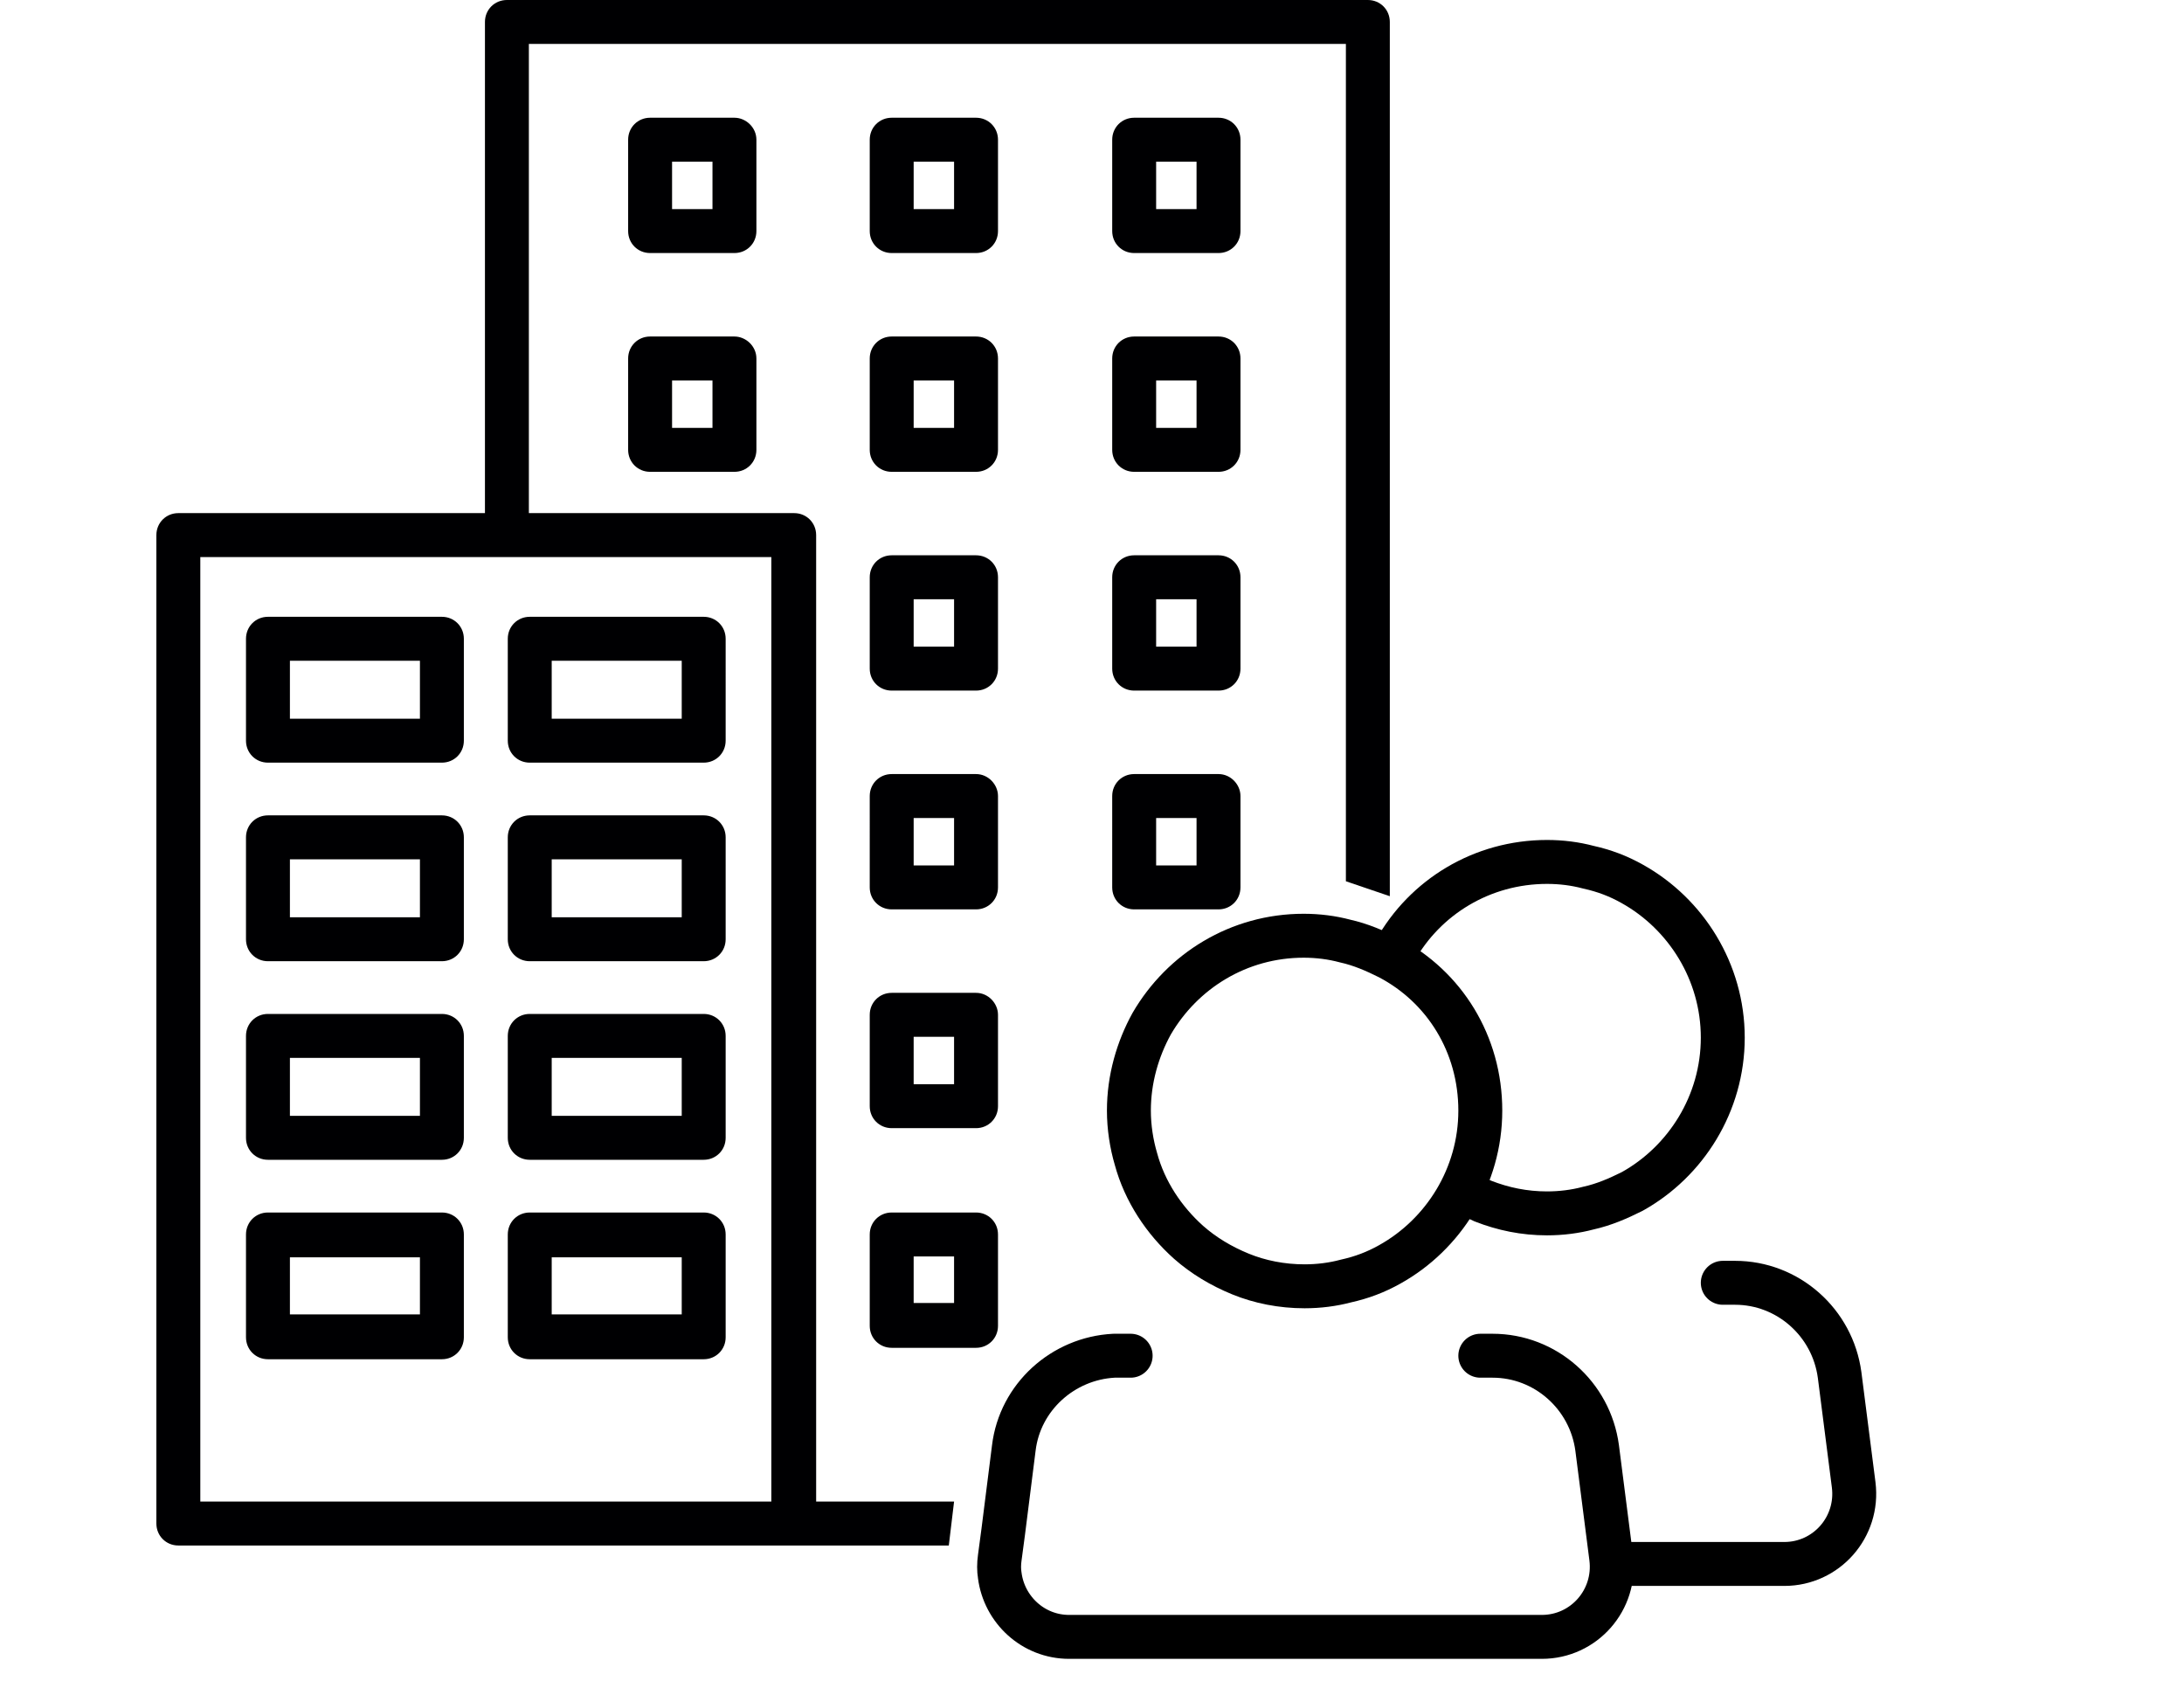 <?xml version="1.0" encoding="utf-8"?>
<!-- Generator: Adobe Illustrator 26.0.2, SVG Export Plug-In . SVG Version: 6.00 Build 0)  -->
<svg version="1.1" id="Capa_1" xmlns="http://www.w3.org/2000/svg" xmlns:xlink="http://www.w3.org/1999/xlink" x="0px" y="0px"
	 viewBox="0 0 248.6 192.1" style="enable-background:new 0 0 248.6 192.1;" xml:space="preserve">
<style type="text/css">
	.st0{fill:#000002;}
	.st1{fill:none;stroke:#000000;stroke-width:5;}
	.st2{fill:none;stroke:#000000;stroke-width:5;stroke-linecap:round;stroke-linejoin:round;}
</style>
<path class="st0" d="M83.6,13.4H74c-1.4,0-2.5,1.1-2.5,2.5v10.4c0,1.4,1.1,2.5,2.5,2.5h9.6c1.4,0,2.5-1.1,2.5-2.5V15.9
	C86.1,14.5,84.9,13.4,83.6,13.4z M81.1,23.8h-4.6v-5.4h4.6V23.8z M111.1,13.4h-9.6c-1.4,0-2.5,1.1-2.5,2.5v10.4
	c0,1.4,1.1,2.5,2.5,2.5h9.6c1.4,0,2.5-1.1,2.5-2.5V15.9C113.6,14.5,112.5,13.4,111.1,13.4z M108.6,23.8h-4.6v-5.4h4.6V23.8z
	 M138.7,13.4h-9.6c-1.4,0-2.5,1.1-2.5,2.5v10.4c0,1.4,1.1,2.5,2.5,2.5h9.6c1.4,0,2.5-1.1,2.5-2.5V15.9
	C141.2,14.5,140.1,13.4,138.7,13.4z M136.2,23.8h-4.6v-5.4h4.6V23.8z M83.6,38.3H74c-1.4,0-2.5,1.1-2.5,2.5v10.4
	c0,1.4,1.1,2.5,2.5,2.5h9.6c1.4,0,2.5-1.1,2.5-2.5V40.8C86.1,39.4,84.9,38.3,83.6,38.3z M81.1,48.7h-4.6v-5.4h4.6V48.7z M111.1,38.3
	h-9.6c-1.4,0-2.5,1.1-2.5,2.5v10.4c0,1.4,1.1,2.5,2.5,2.5h9.6c1.4,0,2.5-1.1,2.5-2.5V40.8C113.6,39.4,112.5,38.3,111.1,38.3z
	 M108.6,48.7h-4.6v-5.4h4.6V48.7z M138.7,38.3h-9.6c-1.4,0-2.5,1.1-2.5,2.5v10.4c0,1.4,1.1,2.5,2.5,2.5h9.6c1.4,0,2.5-1.1,2.5-2.5
	V40.8C141.2,39.4,140.1,38.3,138.7,38.3z M136.2,48.7h-4.6v-5.4h4.6V48.7z M111.1,63.2h-9.6c-1.4,0-2.5,1.1-2.5,2.5v10.4
	c0,1.4,1.1,2.5,2.5,2.5h9.6c1.4,0,2.5-1.1,2.5-2.5V65.7C113.6,64.3,112.5,63.2,111.1,63.2z M108.6,73.6h-4.6v-5.4h4.6V73.6z
	 M138.7,63.2h-9.6c-1.4,0-2.5,1.1-2.5,2.5v10.4c0,1.4,1.1,2.5,2.5,2.5h9.6c1.4,0,2.5-1.1,2.5-2.5V65.7
	C141.2,64.3,140.1,63.2,138.7,63.2z M136.2,73.6h-4.6v-5.4h4.6V73.6z M50.3,70.2H30.5c-1.4,0-2.5,1.1-2.5,2.5v11.6
	c0,1.4,1.1,2.5,2.5,2.5h19.8c1.4,0,2.5-1.1,2.5-2.5V72.7C52.8,71.3,51.7,70.2,50.3,70.2z M47.8,81.8H33v-6.6h14.8V81.8z M80.1,70.2
	H60.3c-1.4,0-2.5,1.1-2.5,2.5v11.6c0,1.4,1.1,2.5,2.5,2.5h19.8c1.4,0,2.5-1.1,2.5-2.5V72.7C82.6,71.3,81.5,70.2,80.1,70.2z
	 M77.6,81.8H62.8v-6.6h14.8V81.8z M111.1,88.1h-9.6c-1.4,0-2.5,1.1-2.5,2.5V101c0,1.4,1.1,2.5,2.5,2.5h9.6c1.4,0,2.5-1.1,2.5-2.5
	V90.6C113.6,89.3,112.5,88.1,111.1,88.1z M108.6,98.5h-4.6v-5.4h4.6V98.5z M138.7,88.1h-9.6c-1.4,0-2.5,1.1-2.5,2.5V101
	c0,1.4,1.1,2.5,2.5,2.5h9.6c1.4,0,2.5-1.1,2.5-2.5c0,0,0,0,0,0V90.6C141.2,89.3,140.1,88.1,138.7,88.1z M136.2,98.5h-4.6v-5.4h4.6
	V98.5z M50.3,92.8H30.5c-1.4,0-2.5,1.1-2.5,2.5v11.6c0,1.4,1.1,2.5,2.5,2.5h19.8c1.4,0,2.5-1.1,2.5-2.5V95.3
	C52.8,93.9,51.7,92.8,50.3,92.8z M47.8,104.4H33v-6.6h14.8V104.4z M80.1,92.8H60.3c-1.4,0-2.5,1.1-2.5,2.5v11.6
	c0,1.4,1.1,2.5,2.5,2.5h19.8c1.4,0,2.5-1.1,2.5-2.5V95.3C82.6,93.9,81.5,92.8,80.1,92.8z M77.6,104.4H62.8v-6.6h14.8V104.4z
	 M111.1,113h-9.6c-1.4,0-2.5,1.1-2.5,2.5v10.4c0,1.4,1.1,2.5,2.5,2.5h9.6c1.4,0,2.5-1.1,2.5-2.5v-10.4
	C113.6,114.2,112.5,113,111.1,113z M108.6,123.4h-4.6V118h4.6V123.4z M50.3,115.4H30.5c-1.4,0-2.5,1.1-2.5,2.5v11.6
	c0,1.4,1.1,2.5,2.5,2.5h19.8c1.4,0,2.5-1.1,2.5-2.5v-11.6C52.8,116.6,51.7,115.4,50.3,115.4z M47.8,127H33v-6.6h14.8V127z
	 M80.1,115.4H60.3c-1.4,0-2.5,1.1-2.5,2.5v11.6c0,1.4,1.1,2.5,2.5,2.5h19.8c1.4,0,2.5-1.1,2.5-2.5v-11.6
	C82.6,116.6,81.5,115.4,80.1,115.4z M77.6,127H62.8v-6.6h14.8V127z M111.1,138h-9.6c-1.4,0-2.5,1.1-2.5,2.5v10.4
	c0,1.4,1.1,2.5,2.5,2.5h9.6c1.4,0,2.5-1.1,2.5-2.5v-10.4C113.6,139.1,112.5,138,111.1,138z M108.6,148.3h-4.6V143h4.6V148.3z
	 M50.3,138.1H30.5c-1.4,0-2.5,1.1-2.5,2.5v11.6c0,1.4,1.1,2.5,2.5,2.5h19.8c1.4,0,2.5-1.1,2.5-2.5v-11.6
	C52.8,139.2,51.7,138.1,50.3,138.1z M47.8,149.6H33v-6.6h14.8V149.6z M80.1,138.1H60.3c-1.4,0-2.5,1.1-2.5,2.5v11.6
	c0,1.4,1.1,2.5,2.5,2.5h19.8c1.4,0,2.5-1.1,2.5-2.5v-11.6C82.6,139.2,81.5,138.1,80.1,138.1z M77.6,149.6H62.8v-6.6h14.8V149.6z
	 M80.1,138.1H60.3c-1.4,0-2.5,1.1-2.5,2.5v11.6c0,1.4,1.1,2.5,2.5,2.5h19.8c1.4,0,2.5-1.1,2.5-2.5v-11.6
	C82.6,139.2,81.5,138.1,80.1,138.1z M77.6,149.6H62.8v-6.6h14.8V149.6z M80.1,115.4H60.3c-1.4,0-2.5,1.1-2.5,2.5v11.6
	c0,1.4,1.1,2.5,2.5,2.5h19.8c1.4,0,2.5-1.1,2.5-2.5v-11.6C82.6,116.6,81.5,115.4,80.1,115.4z M77.6,127H62.8v-6.6h14.8V127z
	 M80.1,92.8H60.3c-1.4,0-2.5,1.1-2.5,2.5v11.6c0,1.4,1.1,2.5,2.5,2.5h19.8c1.4,0,2.5-1.1,2.5-2.5V95.3
	C82.6,93.9,81.5,92.8,80.1,92.8z M77.6,104.4H62.8v-6.6h14.8V104.4z M80.1,70.2H60.3c-1.4,0-2.5,1.1-2.5,2.5v11.6
	c0,1.4,1.1,2.5,2.5,2.5h19.8c1.4,0,2.5-1.1,2.5-2.5V72.7C82.6,71.3,81.5,70.2,80.1,70.2z M77.6,81.8H62.8v-6.6h14.8V81.8z
	 M50.3,138.1H30.5c-1.4,0-2.5,1.1-2.5,2.5v11.6c0,1.4,1.1,2.5,2.5,2.5h19.8c1.4,0,2.5-1.1,2.5-2.5v-11.6
	C52.8,139.2,51.7,138.1,50.3,138.1z M47.8,149.6H33v-6.6h14.8V149.6z M50.3,115.4H30.5c-1.4,0-2.5,1.1-2.5,2.5v11.6
	c0,1.4,1.1,2.5,2.5,2.5h19.8c1.4,0,2.5-1.1,2.5-2.5v-11.6C52.8,116.6,51.7,115.4,50.3,115.4z M47.8,127H33v-6.6h14.8V127z
	 M50.3,92.8H30.5c-1.4,0-2.5,1.1-2.5,2.5v11.6c0,1.4,1.1,2.5,2.5,2.5h19.8c1.4,0,2.5-1.1,2.5-2.5V95.3
	C52.8,93.9,51.7,92.8,50.3,92.8z M47.8,104.4H33v-6.6h14.8V104.4z M50.3,70.2H30.5c-1.4,0-2.5,1.1-2.5,2.5v11.6
	c0,1.4,1.1,2.5,2.5,2.5h19.8c1.4,0,2.5-1.1,2.5-2.5V72.7C52.8,71.3,51.7,70.2,50.3,70.2z M47.8,81.8H33v-6.6h14.8V81.8z M138.7,88.1
	h-9.6c-1.4,0-2.5,1.1-2.5,2.5V101c0,1.4,1.1,2.5,2.5,2.5h9.6c1.4,0,2.5-1.1,2.5-2.5c0,0,0,0,0,0V90.6
	C141.2,89.3,140.1,88.1,138.7,88.1z M136.2,98.5h-4.6v-5.4h4.6V98.5z M138.7,63.2h-9.6c-1.4,0-2.5,1.1-2.5,2.5v10.4
	c0,1.4,1.1,2.5,2.5,2.5h9.6c1.4,0,2.5-1.1,2.5-2.5V65.7C141.2,64.3,140.1,63.2,138.7,63.2z M136.2,73.6h-4.6v-5.4h4.6V73.6z
	 M138.7,38.3h-9.6c-1.4,0-2.5,1.1-2.5,2.5v10.4c0,1.4,1.1,2.5,2.5,2.5h9.6c1.4,0,2.5-1.1,2.5-2.5V40.8
	C141.2,39.4,140.1,38.3,138.7,38.3z M136.2,48.7h-4.6v-5.4h4.6V48.7z M138.7,13.4h-9.6c-1.4,0-2.5,1.1-2.5,2.5v10.4
	c0,1.4,1.1,2.5,2.5,2.5h9.6c1.4,0,2.5-1.1,2.5-2.5V15.9C141.2,14.5,140.1,13.4,138.7,13.4z M136.2,23.8h-4.6v-5.4h4.6V23.8z
	 M111.1,138h-9.6c-1.4,0-2.5,1.1-2.5,2.5v10.4c0,1.4,1.1,2.5,2.5,2.5h9.6c1.4,0,2.5-1.1,2.5-2.5v-10.4
	C113.6,139.1,112.5,138,111.1,138z M108.6,148.3h-4.6V143h4.6V148.3z M111.1,113h-9.6c-1.4,0-2.5,1.1-2.5,2.5v10.4
	c0,1.4,1.1,2.5,2.5,2.5h9.6c1.4,0,2.5-1.1,2.5-2.5v-10.4C113.6,114.2,112.5,113,111.1,113z M108.6,123.4h-4.6V118h4.6V123.4z
	 M111.1,88.1h-9.6c-1.4,0-2.5,1.1-2.5,2.5V101c0,1.4,1.1,2.5,2.5,2.5h9.6c1.4,0,2.5-1.1,2.5-2.5V90.6
	C113.6,89.3,112.5,88.1,111.1,88.1z M108.6,98.5h-4.6v-5.4h4.6V98.5z M111.1,63.2h-9.6c-1.4,0-2.5,1.1-2.5,2.5v10.4
	c0,1.4,1.1,2.5,2.5,2.5h9.6c1.4,0,2.5-1.1,2.5-2.5V65.7C113.6,64.3,112.5,63.2,111.1,63.2z M108.6,73.6h-4.6v-5.4h4.6V73.6z
	 M111.1,38.3h-9.6c-1.4,0-2.5,1.1-2.5,2.5v10.4c0,1.4,1.1,2.5,2.5,2.5h9.6c1.4,0,2.5-1.1,2.5-2.5V40.8
	C113.6,39.4,112.5,38.3,111.1,38.3z M108.6,48.7h-4.6v-5.4h4.6V48.7z M111.1,13.4h-9.6c-1.4,0-2.5,1.1-2.5,2.5v10.4
	c0,1.4,1.1,2.5,2.5,2.5h9.6c1.4,0,2.5-1.1,2.5-2.5V15.9C113.6,14.5,112.5,13.4,111.1,13.4z M108.6,23.8h-4.6v-5.4h4.6V23.8z
	 M83.6,38.3H74c-1.4,0-2.5,1.1-2.5,2.5v10.4c0,1.4,1.1,2.5,2.5,2.5h9.6c1.4,0,2.5-1.1,2.5-2.5V40.8C86.1,39.4,84.9,38.3,83.6,38.3z
	 M81.1,48.7h-4.6v-5.4h4.6V48.7z M83.6,13.4H74c-1.4,0-2.5,1.1-2.5,2.5v10.4c0,1.4,1.1,2.5,2.5,2.5h9.6c1.4,0,2.5-1.1,2.5-2.5V15.9
	C86.1,14.5,84.9,13.4,83.6,13.4z M81.1,23.8h-4.6v-5.4h4.6V23.8z M50.3,70.2H30.5c-1.4,0-2.5,1.1-2.5,2.5v11.6
	c0,1.4,1.1,2.5,2.5,2.5h19.8c1.4,0,2.5-1.1,2.5-2.5V72.7C52.8,71.3,51.7,70.2,50.3,70.2z M47.8,81.8H33v-6.6h14.8V81.8z M50.3,92.8
	H30.5c-1.4,0-2.5,1.1-2.5,2.5v11.6c0,1.4,1.1,2.5,2.5,2.5h19.8c1.4,0,2.5-1.1,2.5-2.5V95.3C52.8,93.9,51.7,92.8,50.3,92.8z
	 M47.8,104.4H33v-6.6h14.8V104.4z M50.3,115.4H30.5c-1.4,0-2.5,1.1-2.5,2.5v11.6c0,1.4,1.1,2.5,2.5,2.5h19.8c1.4,0,2.5-1.1,2.5-2.5
	v-11.6C52.8,116.6,51.7,115.4,50.3,115.4z M47.8,127H33v-6.6h14.8V127z M50.3,138.1H30.5c-1.4,0-2.5,1.1-2.5,2.5v11.6
	c0,1.4,1.1,2.5,2.5,2.5h19.8c1.4,0,2.5-1.1,2.5-2.5v-11.6C52.8,139.2,51.7,138.1,50.3,138.1z M47.8,149.6H33v-6.6h14.8V149.6z
	 M80.1,70.2H60.3c-1.4,0-2.5,1.1-2.5,2.5v11.6c0,1.4,1.1,2.5,2.5,2.5h19.8c1.4,0,2.5-1.1,2.5-2.5V72.7
	C82.6,71.3,81.5,70.2,80.1,70.2z M77.6,81.8H62.8v-6.6h14.8V81.8z M80.1,92.8H60.3c-1.4,0-2.5,1.1-2.5,2.5v11.6
	c0,1.4,1.1,2.5,2.5,2.5h19.8c1.4,0,2.5-1.1,2.5-2.5V95.3C82.6,93.9,81.5,92.8,80.1,92.8z M77.6,104.4H62.8v-6.6h14.8V104.4z
	 M80.1,115.4H60.3c-1.4,0-2.5,1.1-2.5,2.5v11.6c0,1.4,1.1,2.5,2.5,2.5h19.8c1.4,0,2.5-1.1,2.5-2.5v-11.6
	C82.6,116.6,81.5,115.4,80.1,115.4z M77.6,127H62.8v-6.6h14.8V127z M80.1,138.1H60.3c-1.4,0-2.5,1.1-2.5,2.5v11.6
	c0,1.4,1.1,2.5,2.5,2.5h19.8c1.4,0,2.5-1.1,2.5-2.5v-11.6C82.6,139.2,81.5,138.1,80.1,138.1z M77.6,149.6H62.8v-6.6h14.8V149.6z
	 M83.6,13.4H74c-1.4,0-2.5,1.1-2.5,2.5v10.4c0,1.4,1.1,2.5,2.5,2.5h9.6c1.4,0,2.5-1.1,2.5-2.5V15.9C86.1,14.5,84.9,13.4,83.6,13.4z
	 M81.1,23.8h-4.6v-5.4h4.6V23.8z M83.6,38.3H74c-1.4,0-2.5,1.1-2.5,2.5v10.4c0,1.4,1.1,2.5,2.5,2.5h9.6c1.4,0,2.5-1.1,2.5-2.5V40.8
	C86.1,39.4,84.9,38.3,83.6,38.3z M81.1,48.7h-4.6v-5.4h4.6V48.7z M111.1,13.4h-9.6c-1.4,0-2.5,1.1-2.5,2.5v10.4
	c0,1.4,1.1,2.5,2.5,2.5h9.6c1.4,0,2.5-1.1,2.5-2.5V15.9C113.6,14.5,112.5,13.4,111.1,13.4z M108.6,23.8h-4.6v-5.4h4.6V23.8z
	 M111.1,38.3h-9.6c-1.4,0-2.5,1.1-2.5,2.5v10.4c0,1.4,1.1,2.5,2.5,2.5h9.6c1.4,0,2.5-1.1,2.5-2.5V40.8
	C113.6,39.4,112.5,38.3,111.1,38.3z M108.6,48.7h-4.6v-5.4h4.6V48.7z M111.1,63.2h-9.6c-1.4,0-2.5,1.1-2.5,2.5v10.4
	c0,1.4,1.1,2.5,2.5,2.5h9.6c1.4,0,2.5-1.1,2.5-2.5V65.7C113.6,64.3,112.5,63.2,111.1,63.2z M108.6,73.6h-4.6v-5.4h4.6V73.6z
	 M111.1,88.1h-9.6c-1.4,0-2.5,1.1-2.5,2.5V101c0,1.4,1.1,2.5,2.5,2.5h9.6c1.4,0,2.5-1.1,2.5-2.5V90.6
	C113.6,89.3,112.5,88.1,111.1,88.1z M108.6,98.5h-4.6v-5.4h4.6V98.5z M111.1,113h-9.6c-1.4,0-2.5,1.1-2.5,2.5v10.4
	c0,1.4,1.1,2.5,2.5,2.5h9.6c1.4,0,2.5-1.1,2.5-2.5v-10.4C113.6,114.2,112.5,113,111.1,113z M108.6,123.4h-4.6V118h4.6V123.4z
	 M111.1,138h-9.6c-1.4,0-2.5,1.1-2.5,2.5v10.4c0,1.4,1.1,2.5,2.5,2.5h9.6c1.4,0,2.5-1.1,2.5-2.5v-10.4
	C113.6,139.1,112.5,138,111.1,138z M108.6,148.3h-4.6V143h4.6V148.3z M138.7,13.4h-9.6c-1.4,0-2.5,1.1-2.5,2.5v10.4
	c0,1.4,1.1,2.5,2.5,2.5h9.6c1.4,0,2.5-1.1,2.5-2.5V15.9C141.2,14.5,140.1,13.4,138.7,13.4z M136.2,23.8h-4.6v-5.4h4.6V23.8z
	 M138.7,38.3h-9.6c-1.4,0-2.5,1.1-2.5,2.5v10.4c0,1.4,1.1,2.5,2.5,2.5h9.6c1.4,0,2.5-1.1,2.5-2.5V40.8
	C141.2,39.4,140.1,38.3,138.7,38.3z M136.2,48.7h-4.6v-5.4h4.6V48.7z M138.7,63.2h-9.6c-1.4,0-2.5,1.1-2.5,2.5v10.4
	c0,1.4,1.1,2.5,2.5,2.5h9.6c1.4,0,2.5-1.1,2.5-2.5V65.7C141.2,64.3,140.1,63.2,138.7,63.2z M136.2,73.6h-4.6v-5.4h4.6V73.6z
	 M138.7,88.1h-9.6c-1.4,0-2.5,1.1-2.5,2.5V101c0,1.4,1.1,2.5,2.5,2.5h9.6c1.4,0,2.5-1.1,2.5-2.5c0,0,0,0,0,0V90.6
	C141.2,89.3,140.1,88.1,138.7,88.1z M136.2,98.5h-4.6v-5.4h4.6V98.5z M80.1,138.1H60.3c-1.4,0-2.5,1.1-2.5,2.5v11.6
	c0,1.4,1.1,2.5,2.5,2.5h19.8c1.4,0,2.5-1.1,2.5-2.5v-11.6C82.6,139.2,81.5,138.1,80.1,138.1z M77.6,149.6H62.8v-6.6h14.8V149.6z
	 M80.1,115.4H60.3c-1.4,0-2.5,1.1-2.5,2.5v11.6c0,1.4,1.1,2.5,2.5,2.5h19.8c1.4,0,2.5-1.1,2.5-2.5v-11.6
	C82.6,116.6,81.5,115.4,80.1,115.4z M77.6,127H62.8v-6.6h14.8V127z M80.1,92.8H60.3c-1.4,0-2.5,1.1-2.5,2.5v11.6
	c0,1.4,1.1,2.5,2.5,2.5h19.8c1.4,0,2.5-1.1,2.5-2.5V95.3C82.6,93.9,81.5,92.8,80.1,92.8z M77.6,104.4H62.8v-6.6h14.8V104.4z
	 M80.1,70.2H60.3c-1.4,0-2.5,1.1-2.5,2.5v11.6c0,1.4,1.1,2.5,2.5,2.5h19.8c1.4,0,2.5-1.1,2.5-2.5V72.7
	C82.6,71.3,81.5,70.2,80.1,70.2z M77.6,81.8H62.8v-6.6h14.8V81.8z M50.3,138.1H30.5c-1.4,0-2.5,1.1-2.5,2.5v11.6
	c0,1.4,1.1,2.5,2.5,2.5h19.8c1.4,0,2.5-1.1,2.5-2.5v-11.6C52.8,139.2,51.7,138.1,50.3,138.1z M47.8,149.6H33v-6.6h14.8V149.6z
	 M50.3,115.4H30.5c-1.4,0-2.5,1.1-2.5,2.5v11.6c0,1.4,1.1,2.5,2.5,2.5h19.8c1.4,0,2.5-1.1,2.5-2.5v-11.6
	C52.8,116.6,51.7,115.4,50.3,115.4z M47.8,127H33v-6.6h14.8V127z M50.3,92.8H30.5c-1.4,0-2.5,1.1-2.5,2.5v11.6
	c0,1.4,1.1,2.5,2.5,2.5h19.8c1.4,0,2.5-1.1,2.5-2.5V95.3C52.8,93.9,51.7,92.8,50.3,92.8z M47.8,104.4H33v-6.6h14.8V104.4z
	 M50.3,70.2H30.5c-1.4,0-2.5,1.1-2.5,2.5v11.6c0,1.4,1.1,2.5,2.5,2.5h19.8c1.4,0,2.5-1.1,2.5-2.5V72.7
	C52.8,71.3,51.7,70.2,50.3,70.2z M47.8,81.8H33v-6.6h14.8V81.8z M50.3,70.2H30.5c-1.4,0-2.5,1.1-2.5,2.5v11.6c0,1.4,1.1,2.5,2.5,2.5
	h19.8c1.4,0,2.5-1.1,2.5-2.5V72.7C52.8,71.3,51.7,70.2,50.3,70.2z M47.8,81.8H33v-6.6h14.8V81.8z M50.3,92.8H30.5
	c-1.4,0-2.5,1.1-2.5,2.5v11.6c0,1.4,1.1,2.5,2.5,2.5h19.8c1.4,0,2.5-1.1,2.5-2.5V95.3C52.8,93.9,51.7,92.8,50.3,92.8z M47.8,104.4
	H33v-6.6h14.8V104.4z M50.3,115.4H30.5c-1.4,0-2.5,1.1-2.5,2.5v11.6c0,1.4,1.1,2.5,2.5,2.5h19.8c1.4,0,2.5-1.1,2.5-2.5v-11.6
	C52.8,116.6,51.7,115.4,50.3,115.4z M47.8,127H33v-6.6h14.8V127z M50.3,138.1H30.5c-1.4,0-2.5,1.1-2.5,2.5v11.6
	c0,1.4,1.1,2.5,2.5,2.5h19.8c1.4,0,2.5-1.1,2.5-2.5v-11.6C52.8,139.2,51.7,138.1,50.3,138.1z M47.8,149.6H33v-6.6h14.8V149.6z
	 M80.1,70.2H60.3c-1.4,0-2.5,1.1-2.5,2.5v11.6c0,1.4,1.1,2.5,2.5,2.5h19.8c1.4,0,2.5-1.1,2.5-2.5V72.7
	C82.6,71.3,81.5,70.2,80.1,70.2z M77.6,81.8H62.8v-6.6h14.8V81.8z M80.1,92.8H60.3c-1.4,0-2.5,1.1-2.5,2.5v11.6
	c0,1.4,1.1,2.5,2.5,2.5h19.8c1.4,0,2.5-1.1,2.5-2.5V95.3C82.6,93.9,81.5,92.8,80.1,92.8z M77.6,104.4H62.8v-6.6h14.8V104.4z
	 M80.1,115.4H60.3c-1.4,0-2.5,1.1-2.5,2.5v11.6c0,1.4,1.1,2.5,2.5,2.5h19.8c1.4,0,2.5-1.1,2.5-2.5v-11.6
	C82.6,116.6,81.5,115.4,80.1,115.4z M77.6,127H62.8v-6.6h14.8V127z M80.1,138.1H60.3c-1.4,0-2.5,1.1-2.5,2.5v11.6
	c0,1.4,1.1,2.5,2.5,2.5h19.8c1.4,0,2.5-1.1,2.5-2.5v-11.6C82.6,139.2,81.5,138.1,80.1,138.1z M77.6,149.6H62.8v-6.6h14.8V149.6z
	 M80.1,138.1H60.3c-1.4,0-2.5,1.1-2.5,2.5v11.6c0,1.4,1.1,2.5,2.5,2.5h19.8c1.4,0,2.5-1.1,2.5-2.5v-11.6
	C82.6,139.2,81.5,138.1,80.1,138.1z M77.6,149.6H62.8v-6.6h14.8V149.6z M80.1,115.4H60.3c-1.4,0-2.5,1.1-2.5,2.5v11.6
	c0,1.4,1.1,2.5,2.5,2.5h19.8c1.4,0,2.5-1.1,2.5-2.5v-11.6C82.6,116.6,81.5,115.4,80.1,115.4z M77.6,127H62.8v-6.6h14.8V127z
	 M80.1,92.8H60.3c-1.4,0-2.5,1.1-2.5,2.5v11.6c0,1.4,1.1,2.5,2.5,2.5h19.8c1.4,0,2.5-1.1,2.5-2.5V95.3
	C82.6,93.9,81.5,92.8,80.1,92.8z M77.6,104.4H62.8v-6.6h14.8V104.4z M80.1,70.2H60.3c-1.4,0-2.5,1.1-2.5,2.5v11.6
	c0,1.4,1.1,2.5,2.5,2.5h19.8c1.4,0,2.5-1.1,2.5-2.5V72.7C82.6,71.3,81.5,70.2,80.1,70.2z M77.6,81.8H62.8v-6.6h14.8V81.8z
	 M50.3,138.1H30.5c-1.4,0-2.5,1.1-2.5,2.5v11.6c0,1.4,1.1,2.5,2.5,2.5h19.8c1.4,0,2.5-1.1,2.5-2.5v-11.6
	C52.8,139.2,51.7,138.1,50.3,138.1z M47.8,149.6H33v-6.6h14.8V149.6z M50.3,115.4H30.5c-1.4,0-2.5,1.1-2.5,2.5v11.6
	c0,1.4,1.1,2.5,2.5,2.5h19.8c1.4,0,2.5-1.1,2.5-2.5v-11.6C52.8,116.6,51.7,115.4,50.3,115.4z M47.8,127H33v-6.6h14.8V127z
	 M50.3,92.8H30.5c-1.4,0-2.5,1.1-2.5,2.5v11.6c0,1.4,1.1,2.5,2.5,2.5h19.8c1.4,0,2.5-1.1,2.5-2.5V95.3
	C52.8,93.9,51.7,92.8,50.3,92.8z M47.8,104.4H33v-6.6h14.8V104.4z M50.3,70.2H30.5c-1.4,0-2.5,1.1-2.5,2.5v11.6
	c0,1.4,1.1,2.5,2.5,2.5h19.8c1.4,0,2.5-1.1,2.5-2.5V72.7C52.8,71.3,51.7,70.2,50.3,70.2z M47.8,81.8H33v-6.6h14.8V81.8z M50.3,70.2
	H30.5c-1.4,0-2.5,1.1-2.5,2.5v11.6c0,1.4,1.1,2.5,2.5,2.5h19.8c1.4,0,2.5-1.1,2.5-2.5V72.7C52.8,71.3,51.7,70.2,50.3,70.2z
	 M47.8,81.8H33v-6.6h14.8V81.8z M50.3,92.8H30.5c-1.4,0-2.5,1.1-2.5,2.5v11.6c0,1.4,1.1,2.5,2.5,2.5h19.8c1.4,0,2.5-1.1,2.5-2.5
	V95.3C52.8,93.9,51.7,92.8,50.3,92.8z M47.8,104.4H33v-6.6h14.8V104.4z M50.3,115.4H30.5c-1.4,0-2.5,1.1-2.5,2.5v11.6
	c0,1.4,1.1,2.5,2.5,2.5h19.8c1.4,0,2.5-1.1,2.5-2.5v-11.6C52.8,116.6,51.7,115.4,50.3,115.4z M47.8,127H33v-6.6h14.8V127z
	 M50.3,138.1H30.5c-1.4,0-2.5,1.1-2.5,2.5v11.6c0,1.4,1.1,2.5,2.5,2.5h19.8c1.4,0,2.5-1.1,2.5-2.5v-11.6
	C52.8,139.2,51.7,138.1,50.3,138.1z M47.8,149.6H33v-6.6h14.8V149.6z M80.1,70.2H60.3c-1.4,0-2.5,1.1-2.5,2.5v11.6
	c0,1.4,1.1,2.5,2.5,2.5h19.8c1.4,0,2.5-1.1,2.5-2.5V72.7C82.6,71.3,81.5,70.2,80.1,70.2z M77.6,81.8H62.8v-6.6h14.8V81.8z
	 M80.1,92.8H60.3c-1.4,0-2.5,1.1-2.5,2.5v11.6c0,1.4,1.1,2.5,2.5,2.5h19.8c1.4,0,2.5-1.1,2.5-2.5V95.3
	C82.6,93.9,81.5,92.8,80.1,92.8z M77.6,104.4H62.8v-6.6h14.8V104.4z M80.1,115.4H60.3c-1.4,0-2.5,1.1-2.5,2.5v11.6
	c0,1.4,1.1,2.5,2.5,2.5h19.8c1.4,0,2.5-1.1,2.5-2.5v-11.6C82.6,116.6,81.5,115.4,80.1,115.4z M77.6,127H62.8v-6.6h14.8V127z
	 M80.1,138.1H60.3c-1.4,0-2.5,1.1-2.5,2.5v11.6c0,1.4,1.1,2.5,2.5,2.5h19.8c1.4,0,2.5-1.1,2.5-2.5v-11.6
	C82.6,139.2,81.5,138.1,80.1,138.1z M77.6,149.6H62.8v-6.6h14.8V149.6z M80.1,138.1H60.3c-1.4,0-2.5,1.1-2.5,2.5v11.6
	c0,1.4,1.1,2.5,2.5,2.5h19.8c1.4,0,2.5-1.1,2.5-2.5v-11.6C82.6,139.2,81.5,138.1,80.1,138.1z M77.6,149.6H62.8v-6.6h14.8V149.6z
	 M80.1,115.4H60.3c-1.4,0-2.5,1.1-2.5,2.5v11.6c0,1.4,1.1,2.5,2.5,2.5h19.8c1.4,0,2.5-1.1,2.5-2.5v-11.6
	C82.6,116.6,81.5,115.4,80.1,115.4z M77.6,127H62.8v-6.6h14.8V127z M80.1,92.8H60.3c-1.4,0-2.5,1.1-2.5,2.5v11.6
	c0,1.4,1.1,2.5,2.5,2.5h19.8c1.4,0,2.5-1.1,2.5-2.5V95.3C82.6,93.9,81.5,92.8,80.1,92.8z M77.6,104.4H62.8v-6.6h14.8V104.4z
	 M80.1,70.2H60.3c-1.4,0-2.5,1.1-2.5,2.5v11.6c0,1.4,1.1,2.5,2.5,2.5h19.8c1.4,0,2.5-1.1,2.5-2.5V72.7
	C82.6,71.3,81.5,70.2,80.1,70.2z M77.6,81.8H62.8v-6.6h14.8V81.8z M50.3,138.1H30.5c-1.4,0-2.5,1.1-2.5,2.5v11.6
	c0,1.4,1.1,2.5,2.5,2.5h19.8c1.4,0,2.5-1.1,2.5-2.5v-11.6C52.8,139.2,51.7,138.1,50.3,138.1z M47.8,149.6H33v-6.6h14.8V149.6z
	 M50.3,115.4H30.5c-1.4,0-2.5,1.1-2.5,2.5v11.6c0,1.4,1.1,2.5,2.5,2.5h19.8c1.4,0,2.5-1.1,2.5-2.5v-11.6
	C52.8,116.6,51.7,115.4,50.3,115.4z M47.8,127H33v-6.6h14.8V127z M50.3,92.8H30.5c-1.4,0-2.5,1.1-2.5,2.5v11.6
	c0,1.4,1.1,2.5,2.5,2.5h19.8c1.4,0,2.5-1.1,2.5-2.5V95.3C52.8,93.9,51.7,92.8,50.3,92.8z M47.8,104.4H33v-6.6h14.8V104.4z
	 M50.3,70.2H30.5c-1.4,0-2.5,1.1-2.5,2.5v11.6c0,1.4,1.1,2.5,2.5,2.5h19.8c1.4,0,2.5-1.1,2.5-2.5V72.7
	C52.8,71.3,51.7,70.2,50.3,70.2z M47.8,81.8H33v-6.6h14.8V81.8z M50.3,70.2H30.5c-1.4,0-2.5,1.1-2.5,2.5v11.6c0,1.4,1.1,2.5,2.5,2.5
	h19.8c1.4,0,2.5-1.1,2.5-2.5V72.7C52.8,71.3,51.7,70.2,50.3,70.2z M47.8,81.8H33v-6.6h14.8V81.8z M50.3,92.8H30.5
	c-1.4,0-2.5,1.1-2.5,2.5v11.6c0,1.4,1.1,2.5,2.5,2.5h19.8c1.4,0,2.5-1.1,2.5-2.5V95.3C52.8,93.9,51.7,92.8,50.3,92.8z M47.8,104.4
	H33v-6.6h14.8V104.4z M50.3,115.4H30.5c-1.4,0-2.5,1.1-2.5,2.5v11.6c0,1.4,1.1,2.5,2.5,2.5h19.8c1.4,0,2.5-1.1,2.5-2.5v-11.6
	C52.8,116.6,51.7,115.4,50.3,115.4z M47.8,127H33v-6.6h14.8V127z M50.3,138.1H30.5c-1.4,0-2.5,1.1-2.5,2.5v11.6
	c0,1.4,1.1,2.5,2.5,2.5h19.8c1.4,0,2.5-1.1,2.5-2.5v-11.6C52.8,139.2,51.7,138.1,50.3,138.1z M47.8,149.6H33v-6.6h14.8V149.6z
	 M80.1,70.2H60.3c-1.4,0-2.5,1.1-2.5,2.5v11.6c0,1.4,1.1,2.5,2.5,2.5h19.8c1.4,0,2.5-1.1,2.5-2.5V72.7
	C82.6,71.3,81.5,70.2,80.1,70.2z M77.6,81.8H62.8v-6.6h14.8V81.8z M80.1,92.8H60.3c-1.4,0-2.5,1.1-2.5,2.5v11.6
	c0,1.4,1.1,2.5,2.5,2.5h19.8c1.4,0,2.5-1.1,2.5-2.5V95.3C82.6,93.9,81.5,92.8,80.1,92.8z M77.6,104.4H62.8v-6.6h14.8V104.4z
	 M80.1,115.4H60.3c-1.4,0-2.5,1.1-2.5,2.5v11.6c0,1.4,1.1,2.5,2.5,2.5h19.8c1.4,0,2.5-1.1,2.5-2.5v-11.6
	C82.6,116.6,81.5,115.4,80.1,115.4z M77.6,127H62.8v-6.6h14.8V127z M80.1,138.1H60.3c-1.4,0-2.5,1.1-2.5,2.5v11.6
	c0,1.4,1.1,2.5,2.5,2.5h19.8c1.4,0,2.5-1.1,2.5-2.5v-11.6C82.6,139.2,81.5,138.1,80.1,138.1z M77.6,149.6H62.8v-6.6h14.8V149.6z
	 M80.1,138.1H60.3c-1.4,0-2.5,1.1-2.5,2.5v11.6c0,1.4,1.1,2.5,2.5,2.5h19.8c1.4,0,2.5-1.1,2.5-2.5v-11.6
	C82.6,139.2,81.5,138.1,80.1,138.1z M77.6,149.6H62.8v-6.6h14.8V149.6z M80.1,115.4H60.3c-1.4,0-2.5,1.1-2.5,2.5v11.6
	c0,1.4,1.1,2.5,2.5,2.5h19.8c1.4,0,2.5-1.1,2.5-2.5v-11.6C82.6,116.6,81.5,115.4,80.1,115.4z M77.6,127H62.8v-6.6h14.8V127z
	 M80.1,92.8H60.3c-1.4,0-2.5,1.1-2.5,2.5v11.6c0,1.4,1.1,2.5,2.5,2.5h19.8c1.4,0,2.5-1.1,2.5-2.5V95.3
	C82.6,93.9,81.5,92.8,80.1,92.8z M77.6,104.4H62.8v-6.6h14.8V104.4z M80.1,70.2H60.3c-1.4,0-2.5,1.1-2.5,2.5v11.6
	c0,1.4,1.1,2.5,2.5,2.5h19.8c1.4,0,2.5-1.1,2.5-2.5V72.7C82.6,71.3,81.5,70.2,80.1,70.2z M77.6,81.8H62.8v-6.6h14.8V81.8z
	 M50.3,138.1H30.5c-1.4,0-2.5,1.1-2.5,2.5v11.6c0,1.4,1.1,2.5,2.5,2.5h19.8c1.4,0,2.5-1.1,2.5-2.5v-11.6
	C52.8,139.2,51.7,138.1,50.3,138.1z M47.8,149.6H33v-6.6h14.8V149.6z M50.3,115.4H30.5c-1.4,0-2.5,1.1-2.5,2.5v11.6
	c0,1.4,1.1,2.5,2.5,2.5h19.8c1.4,0,2.5-1.1,2.5-2.5v-11.6C52.8,116.6,51.7,115.4,50.3,115.4z M47.8,127H33v-6.6h14.8V127z
	 M50.3,92.8H30.5c-1.4,0-2.5,1.1-2.5,2.5v11.6c0,1.4,1.1,2.5,2.5,2.5h19.8c1.4,0,2.5-1.1,2.5-2.5V95.3
	C52.8,93.9,51.7,92.8,50.3,92.8z M47.8,104.4H33v-6.6h14.8V104.4z M50.3,70.2H30.5c-1.4,0-2.5,1.1-2.5,2.5v11.6
	c0,1.4,1.1,2.5,2.5,2.5h19.8c1.4,0,2.5-1.1,2.5-2.5V72.7C52.8,71.3,51.7,70.2,50.3,70.2z M47.8,81.8H33v-6.6h14.8V81.8z M50.3,70.2
	H30.5c-1.4,0-2.5,1.1-2.5,2.5v11.6c0,1.4,1.1,2.5,2.5,2.5h19.8c1.4,0,2.5-1.1,2.5-2.5V72.7C52.8,71.3,51.7,70.2,50.3,70.2z
	 M47.8,81.8H33v-6.6h14.8V81.8z M50.3,92.8H30.5c-1.4,0-2.5,1.1-2.5,2.5v11.6c0,1.4,1.1,2.5,2.5,2.5h19.8c1.4,0,2.5-1.1,2.5-2.5
	V95.3C52.8,93.9,51.7,92.8,50.3,92.8z M47.8,104.4H33v-6.6h14.8V104.4z M50.3,115.4H30.5c-1.4,0-2.5,1.1-2.5,2.5v11.6
	c0,1.4,1.1,2.5,2.5,2.5h19.8c1.4,0,2.5-1.1,2.5-2.5v-11.6C52.8,116.6,51.7,115.4,50.3,115.4z M47.8,127H33v-6.6h14.8V127z
	 M50.3,138.1H30.5c-1.4,0-2.5,1.1-2.5,2.5v11.6c0,1.4,1.1,2.5,2.5,2.5h19.8c1.4,0,2.5-1.1,2.5-2.5v-11.6
	C52.8,139.2,51.7,138.1,50.3,138.1z M47.8,149.6H33v-6.6h14.8V149.6z M80.1,70.2H60.3c-1.4,0-2.5,1.1-2.5,2.5v11.6
	c0,1.4,1.1,2.5,2.5,2.5h19.8c1.4,0,2.5-1.1,2.5-2.5V72.7C82.6,71.3,81.5,70.2,80.1,70.2z M77.6,81.8H62.8v-6.6h14.8V81.8z
	 M80.1,92.8H60.3c-1.4,0-2.5,1.1-2.5,2.5v11.6c0,1.4,1.1,2.5,2.5,2.5h19.8c1.4,0,2.5-1.1,2.5-2.5V95.3
	C82.6,93.9,81.5,92.8,80.1,92.8z M77.6,104.4H62.8v-6.6h14.8V104.4z M80.1,115.4H60.3c-1.4,0-2.5,1.1-2.5,2.5v11.6
	c0,1.4,1.1,2.5,2.5,2.5h19.8c1.4,0,2.5-1.1,2.5-2.5v-11.6C82.6,116.6,81.5,115.4,80.1,115.4z M77.6,127H62.8v-6.6h14.8V127z
	 M80.1,138.1H60.3c-1.4,0-2.5,1.1-2.5,2.5v11.6c0,1.4,1.1,2.5,2.5,2.5h19.8c1.4,0,2.5-1.1,2.5-2.5v-11.6
	C82.6,139.2,81.5,138.1,80.1,138.1z M77.6,149.6H62.8v-6.6h14.8V149.6z M83.6,13.4H74c-1.4,0-2.5,1.1-2.5,2.5v10.4
	c0,1.4,1.1,2.5,2.5,2.5h9.6c1.4,0,2.5-1.1,2.5-2.5V15.9C86.1,14.5,84.9,13.4,83.6,13.4z M81.1,23.8h-4.6v-5.4h4.6V23.8z M83.6,38.3
	H74c-1.4,0-2.5,1.1-2.5,2.5v10.4c0,1.4,1.1,2.5,2.5,2.5h9.6c1.4,0,2.5-1.1,2.5-2.5V40.8C86.1,39.4,84.9,38.3,83.6,38.3z M81.1,48.7
	h-4.6v-5.4h4.6V48.7z M111.1,13.4h-9.6c-1.4,0-2.5,1.1-2.5,2.5v10.4c0,1.4,1.1,2.5,2.5,2.5h9.6c1.4,0,2.5-1.1,2.5-2.5V15.9
	C113.6,14.5,112.5,13.4,111.1,13.4z M108.6,23.8h-4.6v-5.4h4.6V23.8z M111.1,38.3h-9.6c-1.4,0-2.5,1.1-2.5,2.5v10.4
	c0,1.4,1.1,2.5,2.5,2.5h9.6c1.4,0,2.5-1.1,2.5-2.5V40.8C113.6,39.4,112.5,38.3,111.1,38.3z M108.6,48.7h-4.6v-5.4h4.6V48.7z
	 M111.1,63.2h-9.6c-1.4,0-2.5,1.1-2.5,2.5v10.4c0,1.4,1.1,2.5,2.5,2.5h9.6c1.4,0,2.5-1.1,2.5-2.5V65.7
	C113.6,64.3,112.5,63.2,111.1,63.2z M108.6,73.6h-4.6v-5.4h4.6V73.6z M111.1,88.1h-9.6c-1.4,0-2.5,1.1-2.5,2.5V101
	c0,1.4,1.1,2.5,2.5,2.5h9.6c1.4,0,2.5-1.1,2.5-2.5V90.6C113.6,89.3,112.5,88.1,111.1,88.1z M108.6,98.5h-4.6v-5.4h4.6V98.5z
	 M111.1,113h-9.6c-1.4,0-2.5,1.1-2.5,2.5v10.4c0,1.4,1.1,2.5,2.5,2.5h9.6c1.4,0,2.5-1.1,2.5-2.5v-10.4
	C113.6,114.2,112.5,113,111.1,113z M108.6,123.4h-4.6V118h4.6V123.4z M111.1,138h-9.6c-1.4,0-2.5,1.1-2.5,2.5v10.4
	c0,1.4,1.1,2.5,2.5,2.5h9.6c1.4,0,2.5-1.1,2.5-2.5v-10.4C113.6,139.1,112.5,138,111.1,138z M108.6,148.3h-4.6V143h4.6V148.3z
	 M138.7,13.4h-9.6c-1.4,0-2.5,1.1-2.5,2.5v10.4c0,1.4,1.1,2.5,2.5,2.5h9.6c1.4,0,2.5-1.1,2.5-2.5V15.9
	C141.2,14.5,140.1,13.4,138.7,13.4z M136.2,23.8h-4.6v-5.4h4.6V23.8z M138.7,38.3h-9.6c-1.4,0-2.5,1.1-2.5,2.5v10.4
	c0,1.4,1.1,2.5,2.5,2.5h9.6c1.4,0,2.5-1.1,2.5-2.5V40.8C141.2,39.4,140.1,38.3,138.7,38.3z M136.2,48.7h-4.6v-5.4h4.6V48.7z
	 M138.7,63.2h-9.6c-1.4,0-2.5,1.1-2.5,2.5v10.4c0,1.4,1.1,2.5,2.5,2.5h9.6c1.4,0,2.5-1.1,2.5-2.5V65.7
	C141.2,64.3,140.1,63.2,138.7,63.2z M136.2,73.6h-4.6v-5.4h4.6V73.6z M138.7,88.1h-9.6c-1.4,0-2.5,1.1-2.5,2.5V101
	c0,1.4,1.1,2.5,2.5,2.5h9.6c1.4,0,2.5-1.1,2.5-2.5c0,0,0,0,0,0V90.6C141.2,89.3,140.1,88.1,138.7,88.1z M136.2,98.5h-4.6v-5.4h4.6
	V98.5z M138.7,88.1h-9.6c-1.4,0-2.5,1.1-2.5,2.5V101c0,1.4,1.1,2.5,2.5,2.5h9.6c1.4,0,2.5-1.1,2.5-2.5c0,0,0,0,0,0V90.6
	C141.2,89.3,140.1,88.1,138.7,88.1z M136.2,98.5h-4.6v-5.4h4.6V98.5z M138.7,63.2h-9.6c-1.4,0-2.5,1.1-2.5,2.5v10.4
	c0,1.4,1.1,2.5,2.5,2.5h9.6c1.4,0,2.5-1.1,2.5-2.5V65.7C141.2,64.3,140.1,63.2,138.7,63.2z M136.2,73.6h-4.6v-5.4h4.6V73.6z
	 M138.7,38.3h-9.6c-1.4,0-2.5,1.1-2.5,2.5v10.4c0,1.4,1.1,2.5,2.5,2.5h9.6c1.4,0,2.5-1.1,2.5-2.5V40.8
	C141.2,39.4,140.1,38.3,138.7,38.3z M136.2,48.7h-4.6v-5.4h4.6V48.7z M138.7,13.4h-9.6c-1.4,0-2.5,1.1-2.5,2.5v10.4
	c0,1.4,1.1,2.5,2.5,2.5h9.6c1.4,0,2.5-1.1,2.5-2.5V15.9C141.2,14.5,140.1,13.4,138.7,13.4z M136.2,23.8h-4.6v-5.4h4.6V23.8z
	 M111.1,138h-9.6c-1.4,0-2.5,1.1-2.5,2.5v10.4c0,1.4,1.1,2.5,2.5,2.5h9.6c1.4,0,2.5-1.1,2.5-2.5v-10.4
	C113.6,139.1,112.5,138,111.1,138z M108.6,148.3h-4.6V143h4.6V148.3z M111.1,113h-9.6c-1.4,0-2.5,1.1-2.5,2.5v10.4
	c0,1.4,1.1,2.5,2.5,2.5h9.6c1.4,0,2.5-1.1,2.5-2.5v-10.4C113.6,114.2,112.5,113,111.1,113z M108.6,123.4h-4.6V118h4.6V123.4z
	 M111.1,88.1h-9.6c-1.4,0-2.5,1.1-2.5,2.5V101c0,1.4,1.1,2.5,2.5,2.5h9.6c1.4,0,2.5-1.1,2.5-2.5V90.6
	C113.6,89.3,112.5,88.1,111.1,88.1z M108.6,98.5h-4.6v-5.4h4.6V98.5z M111.1,63.2h-9.6c-1.4,0-2.5,1.1-2.5,2.5v10.4
	c0,1.4,1.1,2.5,2.5,2.5h9.6c1.4,0,2.5-1.1,2.5-2.5V65.7C113.6,64.3,112.5,63.2,111.1,63.2z M108.6,73.6h-4.6v-5.4h4.6V73.6z
	 M111.1,38.3h-9.6c-1.4,0-2.5,1.1-2.5,2.5v10.4c0,1.4,1.1,2.5,2.5,2.5h9.6c1.4,0,2.5-1.1,2.5-2.5V40.8
	C113.6,39.4,112.5,38.3,111.1,38.3z M108.6,48.7h-4.6v-5.4h4.6V48.7z M111.1,13.4h-9.6c-1.4,0-2.5,1.1-2.5,2.5v10.4
	c0,1.4,1.1,2.5,2.5,2.5h9.6c1.4,0,2.5-1.1,2.5-2.5V15.9C113.6,14.5,112.5,13.4,111.1,13.4z M108.6,23.8h-4.6v-5.4h4.6V23.8z
	 M83.6,38.3H74c-1.4,0-2.5,1.1-2.5,2.5v10.4c0,1.4,1.1,2.5,2.5,2.5h9.6c1.4,0,2.5-1.1,2.5-2.5V40.8C86.1,39.4,84.9,38.3,83.6,38.3z
	 M81.1,48.7h-4.6v-5.4h4.6V48.7z M83.6,13.4H74c-1.4,0-2.5,1.1-2.5,2.5v10.4c0,1.4,1.1,2.5,2.5,2.5h9.6c1.4,0,2.5-1.1,2.5-2.5V15.9
	C86.1,14.5,84.9,13.4,83.6,13.4z M81.1,23.8h-4.6v-5.4h4.6V23.8z M80.1,138.1H60.3c-1.4,0-2.5,1.1-2.5,2.5v11.6
	c0,1.4,1.1,2.5,2.5,2.5h19.8c1.4,0,2.5-1.1,2.5-2.5v-11.6C82.6,139.2,81.5,138.1,80.1,138.1z M77.6,149.6H62.8v-6.6h14.8V149.6z
	 M80.1,115.4H60.3c-1.4,0-2.5,1.1-2.5,2.5v11.6c0,1.4,1.1,2.5,2.5,2.5h19.8c1.4,0,2.5-1.1,2.5-2.5v-11.6
	C82.6,116.6,81.5,115.4,80.1,115.4z M77.6,127H62.8v-6.6h14.8V127z M80.1,92.8H60.3c-1.4,0-2.5,1.1-2.5,2.5v11.6
	c0,1.4,1.1,2.5,2.5,2.5h19.8c1.4,0,2.5-1.1,2.5-2.5V95.3C82.6,93.9,81.5,92.8,80.1,92.8z M77.6,104.4H62.8v-6.6h14.8V104.4z
	 M80.1,70.2H60.3c-1.4,0-2.5,1.1-2.5,2.5v11.6c0,1.4,1.1,2.5,2.5,2.5h19.8c1.4,0,2.5-1.1,2.5-2.5V72.7
	C82.6,71.3,81.5,70.2,80.1,70.2z M77.6,81.8H62.8v-6.6h14.8V81.8z M50.3,138.1H30.5c-1.4,0-2.5,1.1-2.5,2.5v11.6
	c0,1.4,1.1,2.5,2.5,2.5h19.8c1.4,0,2.5-1.1,2.5-2.5v-11.6C52.8,139.2,51.7,138.1,50.3,138.1z M47.8,149.6H33v-6.6h14.8V149.6z
	 M50.3,115.4H30.5c-1.4,0-2.5,1.1-2.5,2.5v11.6c0,1.4,1.1,2.5,2.5,2.5h19.8c1.4,0,2.5-1.1,2.5-2.5v-11.6
	C52.8,116.6,51.7,115.4,50.3,115.4z M47.8,127H33v-6.6h14.8V127z M50.3,92.8H30.5c-1.4,0-2.5,1.1-2.5,2.5v11.6
	c0,1.4,1.1,2.5,2.5,2.5h19.8c1.4,0,2.5-1.1,2.5-2.5V95.3C52.8,93.9,51.7,92.8,50.3,92.8z M47.8,104.4H33v-6.6h14.8V104.4z
	 M50.3,70.2H30.5c-1.4,0-2.5,1.1-2.5,2.5v11.6c0,1.4,1.1,2.5,2.5,2.5h19.8c1.4,0,2.5-1.1,2.5-2.5V72.7
	C52.8,71.3,51.7,70.2,50.3,70.2z M47.8,81.8H33v-6.6h14.8V81.8z M50.3,70.2H30.5c-1.4,0-2.5,1.1-2.5,2.5v11.6c0,1.4,1.1,2.5,2.5,2.5
	h19.8c1.4,0,2.5-1.1,2.5-2.5V72.7C52.8,71.3,51.7,70.2,50.3,70.2z M47.8,81.8H33v-6.6h14.8V81.8z M50.3,92.8H30.5
	c-1.4,0-2.5,1.1-2.5,2.5v11.6c0,1.4,1.1,2.5,2.5,2.5h19.8c1.4,0,2.5-1.1,2.5-2.5V95.3C52.8,93.9,51.7,92.8,50.3,92.8z M47.8,104.4
	H33v-6.6h14.8V104.4z M50.3,115.4H30.5c-1.4,0-2.5,1.1-2.5,2.5v11.6c0,1.4,1.1,2.5,2.5,2.5h19.8c1.4,0,2.5-1.1,2.5-2.5v-11.6
	C52.8,116.6,51.7,115.4,50.3,115.4z M47.8,127H33v-6.6h14.8V127z M50.3,138.1H30.5c-1.4,0-2.5,1.1-2.5,2.5v11.6
	c0,1.4,1.1,2.5,2.5,2.5h19.8c1.4,0,2.5-1.1,2.5-2.5v-11.6C52.8,139.2,51.7,138.1,50.3,138.1z M47.8,149.6H33v-6.6h14.8V149.6z
	 M80.1,70.2H60.3c-1.4,0-2.5,1.1-2.5,2.5v11.6c0,1.4,1.1,2.5,2.5,2.5h19.8c1.4,0,2.5-1.1,2.5-2.5V72.7
	C82.6,71.3,81.5,70.2,80.1,70.2z M77.6,81.8H62.8v-6.6h14.8V81.8z M80.1,92.8H60.3c-1.4,0-2.5,1.1-2.5,2.5v11.6
	c0,1.4,1.1,2.5,2.5,2.5h19.8c1.4,0,2.5-1.1,2.5-2.5V95.3C82.6,93.9,81.5,92.8,80.1,92.8z M77.6,104.4H62.8v-6.6h14.8V104.4z
	 M80.1,115.4H60.3c-1.4,0-2.5,1.1-2.5,2.5v11.6c0,1.4,1.1,2.5,2.5,2.5h19.8c1.4,0,2.5-1.1,2.5-2.5v-11.6
	C82.6,116.6,81.5,115.4,80.1,115.4z M77.6,127H62.8v-6.6h14.8V127z M80.1,138.1H60.3c-1.4,0-2.5,1.1-2.5,2.5v11.6
	c0,1.4,1.1,2.5,2.5,2.5h19.8c1.4,0,2.5-1.1,2.5-2.5v-11.6C82.6,139.2,81.5,138.1,80.1,138.1z M77.6,149.6H62.8v-6.6h14.8V149.6z
	 M80.1,138.1H60.3c-1.4,0-2.5,1.1-2.5,2.5v11.6c0,1.4,1.1,2.5,2.5,2.5h19.8c1.4,0,2.5-1.1,2.5-2.5v-11.6
	C82.6,139.2,81.5,138.1,80.1,138.1z M77.6,149.6H62.8v-6.6h14.8V149.6z M80.1,115.4H60.3c-1.4,0-2.5,1.1-2.5,2.5v11.6
	c0,1.4,1.1,2.5,2.5,2.5h19.8c1.4,0,2.5-1.1,2.5-2.5v-11.6C82.6,116.6,81.5,115.4,80.1,115.4z M77.6,127H62.8v-6.6h14.8V127z
	 M80.1,92.8H60.3c-1.4,0-2.5,1.1-2.5,2.5v11.6c0,1.4,1.1,2.5,2.5,2.5h19.8c1.4,0,2.5-1.1,2.5-2.5V95.3
	C82.6,93.9,81.5,92.8,80.1,92.8z M77.6,104.4H62.8v-6.6h14.8V104.4z M80.1,70.2H60.3c-1.4,0-2.5,1.1-2.5,2.5v11.6
	c0,1.4,1.1,2.5,2.5,2.5h19.8c1.4,0,2.5-1.1,2.5-2.5V72.7C82.6,71.3,81.5,70.2,80.1,70.2z M77.6,81.8H62.8v-6.6h14.8V81.8z
	 M50.3,138.1H30.5c-1.4,0-2.5,1.1-2.5,2.5v11.6c0,1.4,1.1,2.5,2.5,2.5h19.8c1.4,0,2.5-1.1,2.5-2.5v-11.6
	C52.8,139.2,51.7,138.1,50.3,138.1z M47.8,149.6H33v-6.6h14.8V149.6z M50.3,115.4H30.5c-1.4,0-2.5,1.1-2.5,2.5v11.6
	c0,1.4,1.1,2.5,2.5,2.5h19.8c1.4,0,2.5-1.1,2.5-2.5v-11.6C52.8,116.6,51.7,115.4,50.3,115.4z M47.8,127H33v-6.6h14.8V127z
	 M50.3,92.8H30.5c-1.4,0-2.5,1.1-2.5,2.5v11.6c0,1.4,1.1,2.5,2.5,2.5h19.8c1.4,0,2.5-1.1,2.5-2.5V95.3
	C52.8,93.9,51.7,92.8,50.3,92.8z M47.8,104.4H33v-6.6h14.8V104.4z M50.3,70.2H30.5c-1.4,0-2.5,1.1-2.5,2.5v11.6
	c0,1.4,1.1,2.5,2.5,2.5h19.8c1.4,0,2.5-1.1,2.5-2.5V72.7C52.8,71.3,51.7,70.2,50.3,70.2z M47.8,81.8H33v-6.6h14.8V81.8z M50.3,70.2
	H30.5c-1.4,0-2.5,1.1-2.5,2.5v11.6c0,1.4,1.1,2.5,2.5,2.5h19.8c1.4,0,2.5-1.1,2.5-2.5V72.7C52.8,71.3,51.7,70.2,50.3,70.2z
	 M47.8,81.8H33v-6.6h14.8V81.8z M50.3,92.8H30.5c-1.4,0-2.5,1.1-2.5,2.5v11.6c0,1.4,1.1,2.5,2.5,2.5h19.8c1.4,0,2.5-1.1,2.5-2.5
	V95.3C52.8,93.9,51.7,92.8,50.3,92.8z M47.8,104.4H33v-6.6h14.8V104.4z M50.3,115.4H30.5c-1.4,0-2.5,1.1-2.5,2.5v11.6
	c0,1.4,1.1,2.5,2.5,2.5h19.8c1.4,0,2.5-1.1,2.5-2.5v-11.6C52.8,116.6,51.7,115.4,50.3,115.4z M47.8,127H33v-6.6h14.8V127z
	 M50.3,138.1H30.5c-1.4,0-2.5,1.1-2.5,2.5v11.6c0,1.4,1.1,2.5,2.5,2.5h19.8c1.4,0,2.5-1.1,2.5-2.5v-11.6
	C52.8,139.2,51.7,138.1,50.3,138.1z M47.8,149.6H33v-6.6h14.8V149.6z M80.1,70.2H60.3c-1.4,0-2.5,1.1-2.5,2.5v11.6
	c0,1.4,1.1,2.5,2.5,2.5h19.8c1.4,0,2.5-1.1,2.5-2.5V72.7C82.6,71.3,81.5,70.2,80.1,70.2z M77.6,81.8H62.8v-6.6h14.8V81.8z
	 M80.1,92.8H60.3c-1.4,0-2.5,1.1-2.5,2.5v11.6c0,1.4,1.1,2.5,2.5,2.5h19.8c1.4,0,2.5-1.1,2.5-2.5V95.3
	C82.6,93.9,81.5,92.8,80.1,92.8z M77.6,104.4H62.8v-6.6h14.8V104.4z M80.1,115.4H60.3c-1.4,0-2.5,1.1-2.5,2.5v11.6
	c0,1.4,1.1,2.5,2.5,2.5h19.8c1.4,0,2.5-1.1,2.5-2.5v-11.6C82.6,116.6,81.5,115.4,80.1,115.4z M77.6,127H62.8v-6.6h14.8V127z
	 M80.1,138.1H60.3c-1.4,0-2.5,1.1-2.5,2.5v11.6c0,1.4,1.1,2.5,2.5,2.5h19.8c1.4,0,2.5-1.1,2.5-2.5v-11.6
	C82.6,139.2,81.5,138.1,80.1,138.1z M77.6,149.6H62.8v-6.6h14.8V149.6z M80.1,138.1H60.3c-1.4,0-2.5,1.1-2.5,2.5v11.6
	c0,1.4,1.1,2.5,2.5,2.5h19.8c1.4,0,2.5-1.1,2.5-2.5v-11.6C82.6,139.2,81.5,138.1,80.1,138.1z M77.6,149.6H62.8v-6.6h14.8V149.6z
	 M80.1,115.4H60.3c-1.4,0-2.5,1.1-2.5,2.5v11.6c0,1.4,1.1,2.5,2.5,2.5h19.8c1.4,0,2.5-1.1,2.5-2.5v-11.6
	C82.6,116.6,81.5,115.4,80.1,115.4z M77.6,127H62.8v-6.6h14.8V127z M80.1,92.8H60.3c-1.4,0-2.5,1.1-2.5,2.5v11.6
	c0,1.4,1.1,2.5,2.5,2.5h19.8c1.4,0,2.5-1.1,2.5-2.5V95.3C82.6,93.9,81.5,92.8,80.1,92.8z M77.6,104.4H62.8v-6.6h14.8V104.4z
	 M80.1,70.2H60.3c-1.4,0-2.5,1.1-2.5,2.5v11.6c0,1.4,1.1,2.5,2.5,2.5h19.8c1.4,0,2.5-1.1,2.5-2.5V72.7
	C82.6,71.3,81.5,70.2,80.1,70.2z M77.6,81.8H62.8v-6.6h14.8V81.8z M50.3,138.1H30.5c-1.4,0-2.5,1.1-2.5,2.5v11.6
	c0,1.4,1.1,2.5,2.5,2.5h19.8c1.4,0,2.5-1.1,2.5-2.5v-11.6C52.8,139.2,51.7,138.1,50.3,138.1z M47.8,149.6H33v-6.6h14.8V149.6z
	 M50.3,115.4H30.5c-1.4,0-2.5,1.1-2.5,2.5v11.6c0,1.4,1.1,2.5,2.5,2.5h19.8c1.4,0,2.5-1.1,2.5-2.5v-11.6
	C52.8,116.6,51.7,115.4,50.3,115.4z M47.8,127H33v-6.6h14.8V127z M50.3,92.8H30.5c-1.4,0-2.5,1.1-2.5,2.5v11.6
	c0,1.4,1.1,2.5,2.5,2.5h19.8c1.4,0,2.5-1.1,2.5-2.5V95.3C52.8,93.9,51.7,92.8,50.3,92.8z M47.8,104.4H33v-6.6h14.8V104.4z
	 M50.3,70.2H30.5c-1.4,0-2.5,1.1-2.5,2.5v11.6c0,1.4,1.1,2.5,2.5,2.5h19.8c1.4,0,2.5-1.1,2.5-2.5V72.7
	C52.8,71.3,51.7,70.2,50.3,70.2z M47.8,81.8H33v-6.6h14.8V81.8z M50.3,70.2H30.5c-1.4,0-2.5,1.1-2.5,2.5v11.6c0,1.4,1.1,2.5,2.5,2.5
	h19.8c1.4,0,2.5-1.1,2.5-2.5V72.7C52.8,71.3,51.7,70.2,50.3,70.2z M47.8,81.8H33v-6.6h14.8V81.8z M50.3,92.8H30.5
	c-1.4,0-2.5,1.1-2.5,2.5v11.6c0,1.4,1.1,2.5,2.5,2.5h19.8c1.4,0,2.5-1.1,2.5-2.5V95.3C52.8,93.9,51.7,92.8,50.3,92.8z M47.8,104.4
	H33v-6.6h14.8V104.4z M50.3,115.4H30.5c-1.4,0-2.5,1.1-2.5,2.5v11.6c0,1.4,1.1,2.5,2.5,2.5h19.8c1.4,0,2.5-1.1,2.5-2.5v-11.6
	C52.8,116.6,51.7,115.4,50.3,115.4z M47.8,127H33v-6.6h14.8V127z M50.3,138.1H30.5c-1.4,0-2.5,1.1-2.5,2.5v11.6
	c0,1.4,1.1,2.5,2.5,2.5h19.8c1.4,0,2.5-1.1,2.5-2.5v-11.6C52.8,139.2,51.7,138.1,50.3,138.1z M47.8,149.6H33v-6.6h14.8V149.6z
	 M80.1,70.2H60.3c-1.4,0-2.5,1.1-2.5,2.5v11.6c0,1.4,1.1,2.5,2.5,2.5h19.8c1.4,0,2.5-1.1,2.5-2.5V72.7
	C82.6,71.3,81.5,70.2,80.1,70.2z M77.6,81.8H62.8v-6.6h14.8V81.8z M80.1,92.8H60.3c-1.4,0-2.5,1.1-2.5,2.5v11.6
	c0,1.4,1.1,2.5,2.5,2.5h19.8c1.4,0,2.5-1.1,2.5-2.5V95.3C82.6,93.9,81.5,92.8,80.1,92.8z M77.6,104.4H62.8v-6.6h14.8V104.4z
	 M80.1,115.4H60.3c-1.4,0-2.5,1.1-2.5,2.5v11.6c0,1.4,1.1,2.5,2.5,2.5h19.8c1.4,0,2.5-1.1,2.5-2.5v-11.6
	C82.6,116.6,81.5,115.4,80.1,115.4z M77.6,127H62.8v-6.6h14.8V127z M80.1,138.1H60.3c-1.4,0-2.5,1.1-2.5,2.5v11.6
	c0,1.4,1.1,2.5,2.5,2.5h19.8c1.4,0,2.5-1.1,2.5-2.5v-11.6C82.6,139.2,81.5,138.1,80.1,138.1z M77.6,149.6H62.8v-6.6h14.8V149.6z
	 M80.1,138.1H60.3c-1.4,0-2.5,1.1-2.5,2.5v11.6c0,1.4,1.1,2.5,2.5,2.5h19.8c1.4,0,2.5-1.1,2.5-2.5v-11.6
	C82.6,139.2,81.5,138.1,80.1,138.1z M77.6,149.6H62.8v-6.6h14.8V149.6z M80.1,115.4H60.3c-1.4,0-2.5,1.1-2.5,2.5v11.6
	c0,1.4,1.1,2.5,2.5,2.5h19.8c1.4,0,2.5-1.1,2.5-2.5v-11.6C82.6,116.6,81.5,115.4,80.1,115.4z M77.6,127H62.8v-6.6h14.8V127z
	 M80.1,92.8H60.3c-1.4,0-2.5,1.1-2.5,2.5v11.6c0,1.4,1.1,2.5,2.5,2.5h19.8c1.4,0,2.5-1.1,2.5-2.5V95.3
	C82.6,93.9,81.5,92.8,80.1,92.8z M77.6,104.4H62.8v-6.6h14.8V104.4z M80.1,70.2H60.3c-1.4,0-2.5,1.1-2.5,2.5v11.6
	c0,1.4,1.1,2.5,2.5,2.5h19.8c1.4,0,2.5-1.1,2.5-2.5V72.7C82.6,71.3,81.5,70.2,80.1,70.2z M77.6,81.8H62.8v-6.6h14.8V81.8z
	 M50.3,138.1H30.5c-1.4,0-2.5,1.1-2.5,2.5v11.6c0,1.4,1.1,2.5,2.5,2.5h19.8c1.4,0,2.5-1.1,2.5-2.5v-11.6
	C52.8,139.2,51.7,138.1,50.3,138.1z M47.8,149.6H33v-6.6h14.8V149.6z M50.3,115.4H30.5c-1.4,0-2.5,1.1-2.5,2.5v11.6
	c0,1.4,1.1,2.5,2.5,2.5h19.8c1.4,0,2.5-1.1,2.5-2.5v-11.6C52.8,116.6,51.7,115.4,50.3,115.4z M47.8,127H33v-6.6h14.8V127z
	 M50.3,92.8H30.5c-1.4,0-2.5,1.1-2.5,2.5v11.6c0,1.4,1.1,2.5,2.5,2.5h19.8c1.4,0,2.5-1.1,2.5-2.5V95.3
	C52.8,93.9,51.7,92.8,50.3,92.8z M47.8,104.4H33v-6.6h14.8V104.4z M50.3,70.2H30.5c-1.4,0-2.5,1.1-2.5,2.5v11.6
	c0,1.4,1.1,2.5,2.5,2.5h19.8c1.4,0,2.5-1.1,2.5-2.5V72.7C52.8,71.3,51.7,70.2,50.3,70.2z M47.8,81.8H33v-6.6h14.8V81.8z M50.3,70.2
	H30.5c-1.4,0-2.5,1.1-2.5,2.5v11.6c0,1.4,1.1,2.5,2.5,2.5h19.8c1.4,0,2.5-1.1,2.5-2.5V72.7C52.8,71.3,51.7,70.2,50.3,70.2z
	 M47.8,81.8H33v-6.6h14.8V81.8z M50.3,92.8H30.5c-1.4,0-2.5,1.1-2.5,2.5v11.6c0,1.4,1.1,2.5,2.5,2.5h19.8c1.4,0,2.5-1.1,2.5-2.5
	V95.3C52.8,93.9,51.7,92.8,50.3,92.8z M47.8,104.4H33v-6.6h14.8V104.4z M50.3,115.4H30.5c-1.4,0-2.5,1.1-2.5,2.5v11.6
	c0,1.4,1.1,2.5,2.5,2.5h19.8c1.4,0,2.5-1.1,2.5-2.5v-11.6C52.8,116.6,51.7,115.4,50.3,115.4z M47.8,127H33v-6.6h14.8V127z
	 M50.3,138.1H30.5c-1.4,0-2.5,1.1-2.5,2.5v11.6c0,1.4,1.1,2.5,2.5,2.5h19.8c1.4,0,2.5-1.1,2.5-2.5v-11.6
	C52.8,139.2,51.7,138.1,50.3,138.1z M47.8,149.6H33v-6.6h14.8V149.6z M80.1,70.2H60.3c-1.4,0-2.5,1.1-2.5,2.5v11.6
	c0,1.4,1.1,2.5,2.5,2.5h19.8c1.4,0,2.5-1.1,2.5-2.5V72.7C82.6,71.3,81.5,70.2,80.1,70.2z M77.6,81.8H62.8v-6.6h14.8V81.8z
	 M80.1,92.8H60.3c-1.4,0-2.5,1.1-2.5,2.5v11.6c0,1.4,1.1,2.5,2.5,2.5h19.8c1.4,0,2.5-1.1,2.5-2.5V95.3
	C82.6,93.9,81.5,92.8,80.1,92.8z M77.6,104.4H62.8v-6.6h14.8V104.4z M80.1,115.4H60.3c-1.4,0-2.5,1.1-2.5,2.5v11.6
	c0,1.4,1.1,2.5,2.5,2.5h19.8c1.4,0,2.5-1.1,2.5-2.5v-11.6C82.6,116.6,81.5,115.4,80.1,115.4z M77.6,127H62.8v-6.6h14.8V127z
	 M80.1,138.1H60.3c-1.4,0-2.5,1.1-2.5,2.5v11.6c0,1.4,1.1,2.5,2.5,2.5h19.8c1.4,0,2.5-1.1,2.5-2.5v-11.6
	C82.6,139.2,81.5,138.1,80.1,138.1z M77.6,149.6H62.8v-6.6h14.8V149.6z M80.1,138.1H60.3c-1.4,0-2.5,1.1-2.5,2.5v11.6
	c0,1.4,1.1,2.5,2.5,2.5h19.8c1.4,0,2.5-1.1,2.5-2.5v-11.6C82.6,139.2,81.5,138.1,80.1,138.1z M77.6,149.6H62.8v-6.6h14.8V149.6z
	 M80.1,115.4H60.3c-1.4,0-2.5,1.1-2.5,2.5v11.6c0,1.4,1.1,2.5,2.5,2.5h19.8c1.4,0,2.5-1.1,2.5-2.5v-11.6
	C82.6,116.6,81.5,115.4,80.1,115.4z M77.6,127H62.8v-6.6h14.8V127z M80.1,92.8H60.3c-1.4,0-2.5,1.1-2.5,2.5v11.6
	c0,1.4,1.1,2.5,2.5,2.5h19.8c1.4,0,2.5-1.1,2.5-2.5V95.3C82.6,93.9,81.5,92.8,80.1,92.8z M77.6,104.4H62.8v-6.6h14.8V104.4z
	 M80.1,70.2H60.3c-1.4,0-2.5,1.1-2.5,2.5v11.6c0,1.4,1.1,2.5,2.5,2.5h19.8c1.4,0,2.5-1.1,2.5-2.5V72.7
	C82.6,71.3,81.5,70.2,80.1,70.2z M77.6,81.8H62.8v-6.6h14.8V81.8z M50.3,138.1H30.5c-1.4,0-2.5,1.1-2.5,2.5v11.6
	c0,1.4,1.1,2.5,2.5,2.5h19.8c1.4,0,2.5-1.1,2.5-2.5v-11.6C52.8,139.2,51.7,138.1,50.3,138.1z M47.8,149.6H33v-6.6h14.8V149.6z
	 M50.3,115.4H30.5c-1.4,0-2.5,1.1-2.5,2.5v11.6c0,1.4,1.1,2.5,2.5,2.5h19.8c1.4,0,2.5-1.1,2.5-2.5v-11.6
	C52.8,116.6,51.7,115.4,50.3,115.4z M47.8,127H33v-6.6h14.8V127z M50.3,92.8H30.5c-1.4,0-2.5,1.1-2.5,2.5v11.6
	c0,1.4,1.1,2.5,2.5,2.5h19.8c1.4,0,2.5-1.1,2.5-2.5V95.3C52.8,93.9,51.7,92.8,50.3,92.8z M47.8,104.4H33v-6.6h14.8V104.4z
	 M50.3,70.2H30.5c-1.4,0-2.5,1.1-2.5,2.5v11.6c0,1.4,1.1,2.5,2.5,2.5h19.8c1.4,0,2.5-1.1,2.5-2.5V72.7
	C52.8,71.3,51.7,70.2,50.3,70.2z M47.8,81.8H33v-6.6h14.8V81.8z M50.3,70.2H30.5c-1.4,0-2.5,1.1-2.5,2.5v11.6c0,1.4,1.1,2.5,2.5,2.5
	h19.8c1.4,0,2.5-1.1,2.5-2.5V72.7C52.8,71.3,51.7,70.2,50.3,70.2z M47.8,81.8H33v-6.6h14.8V81.8z M50.3,92.8H30.5
	c-1.4,0-2.5,1.1-2.5,2.5v11.6c0,1.4,1.1,2.5,2.5,2.5h19.8c1.4,0,2.5-1.1,2.5-2.5V95.3C52.8,93.9,51.7,92.8,50.3,92.8z M47.8,104.4
	H33v-6.6h14.8V104.4z M50.3,115.4H30.5c-1.4,0-2.5,1.1-2.5,2.5v11.6c0,1.4,1.1,2.5,2.5,2.5h19.8c1.4,0,2.5-1.1,2.5-2.5v-11.6
	C52.8,116.6,51.7,115.4,50.3,115.4z M47.8,127H33v-6.6h14.8V127z M50.3,138.1H30.5c-1.4,0-2.5,1.1-2.5,2.5v11.6
	c0,1.4,1.1,2.5,2.5,2.5h19.8c1.4,0,2.5-1.1,2.5-2.5v-11.6C52.8,139.2,51.7,138.1,50.3,138.1z M47.8,149.6H33v-6.6h14.8V149.6z
	 M80.1,70.2H60.3c-1.4,0-2.5,1.1-2.5,2.5v11.6c0,1.4,1.1,2.5,2.5,2.5h19.8c1.4,0,2.5-1.1,2.5-2.5V72.7
	C82.6,71.3,81.5,70.2,80.1,70.2z M77.6,81.8H62.8v-6.6h14.8V81.8z M80.1,92.8H60.3c-1.4,0-2.5,1.1-2.5,2.5v11.6
	c0,1.4,1.1,2.5,2.5,2.5h19.8c1.4,0,2.5-1.1,2.5-2.5V95.3C82.6,93.9,81.5,92.8,80.1,92.8z M77.6,104.4H62.8v-6.6h14.8V104.4z
	 M80.1,115.4H60.3c-1.4,0-2.5,1.1-2.5,2.5v11.6c0,1.4,1.1,2.5,2.5,2.5h19.8c1.4,0,2.5-1.1,2.5-2.5v-11.6
	C82.6,116.6,81.5,115.4,80.1,115.4z M77.6,127H62.8v-6.6h14.8V127z M80.1,138.1H60.3c-1.4,0-2.5,1.1-2.5,2.5v11.6
	c0,1.4,1.1,2.5,2.5,2.5h19.8c1.4,0,2.5-1.1,2.5-2.5v-11.6C82.6,139.2,81.5,138.1,80.1,138.1z M77.6,149.6H62.8v-6.6h14.8V149.6z
	 M80.1,138.1H60.3c-1.4,0-2.5,1.1-2.5,2.5v11.6c0,1.4,1.1,2.5,2.5,2.5h19.8c1.4,0,2.5-1.1,2.5-2.5v-11.6
	C82.6,139.2,81.5,138.1,80.1,138.1z M77.6,149.6H62.8v-6.6h14.8V149.6z M80.1,115.4H60.3c-1.4,0-2.5,1.1-2.5,2.5v11.6
	c0,1.4,1.1,2.5,2.5,2.5h19.8c1.4,0,2.5-1.1,2.5-2.5v-11.6C82.6,116.6,81.5,115.4,80.1,115.4z M77.6,127H62.8v-6.6h14.8V127z
	 M80.1,92.8H60.3c-1.4,0-2.5,1.1-2.5,2.5v11.6c0,1.4,1.1,2.5,2.5,2.5h19.8c1.4,0,2.5-1.1,2.5-2.5V95.3
	C82.6,93.9,81.5,92.8,80.1,92.8z M77.6,104.4H62.8v-6.6h14.8V104.4z M80.1,70.2H60.3c-1.4,0-2.5,1.1-2.5,2.5v11.6
	c0,1.4,1.1,2.5,2.5,2.5h19.8c1.4,0,2.5-1.1,2.5-2.5V72.7C82.6,71.3,81.5,70.2,80.1,70.2z M77.6,81.8H62.8v-6.6h14.8V81.8z
	 M50.3,138.1H30.5c-1.4,0-2.5,1.1-2.5,2.5v11.6c0,1.4,1.1,2.5,2.5,2.5h19.8c1.4,0,2.5-1.1,2.5-2.5v-11.6
	C52.8,139.2,51.7,138.1,50.3,138.1z M47.8,149.6H33v-6.6h14.8V149.6z M50.3,115.4H30.5c-1.4,0-2.5,1.1-2.5,2.5v11.6
	c0,1.4,1.1,2.5,2.5,2.5h19.8c1.4,0,2.5-1.1,2.5-2.5v-11.6C52.8,116.6,51.7,115.4,50.3,115.4z M47.8,127H33v-6.6h14.8V127z
	 M50.3,92.8H30.5c-1.4,0-2.5,1.1-2.5,2.5v11.6c0,1.4,1.1,2.5,2.5,2.5h19.8c1.4,0,2.5-1.1,2.5-2.5V95.3
	C52.8,93.9,51.7,92.8,50.3,92.8z M47.8,104.4H33v-6.6h14.8V104.4z M50.3,70.2H30.5c-1.4,0-2.5,1.1-2.5,2.5v11.6
	c0,1.4,1.1,2.5,2.5,2.5h19.8c1.4,0,2.5-1.1,2.5-2.5V72.7C52.8,71.3,51.7,70.2,50.3,70.2z M47.8,81.8H33v-6.6h14.8V81.8z M50.3,70.2
	H30.5c-1.4,0-2.5,1.1-2.5,2.5v11.6c0,1.4,1.1,2.5,2.5,2.5h19.8c1.4,0,2.5-1.1,2.5-2.5V72.7C52.8,71.3,51.7,70.2,50.3,70.2z
	 M47.8,81.8H33v-6.6h14.8V81.8z M50.3,92.8H30.5c-1.4,0-2.5,1.1-2.5,2.5v11.6c0,1.4,1.1,2.5,2.5,2.5h19.8c1.4,0,2.5-1.1,2.5-2.5
	V95.3C52.8,93.9,51.7,92.8,50.3,92.8z M47.8,104.4H33v-6.6h14.8V104.4z M50.3,115.4H30.5c-1.4,0-2.5,1.1-2.5,2.5v11.6
	c0,1.4,1.1,2.5,2.5,2.5h19.8c1.4,0,2.5-1.1,2.5-2.5v-11.6C52.8,116.6,51.7,115.4,50.3,115.4z M47.8,127H33v-6.6h14.8V127z
	 M50.3,138.1H30.5c-1.4,0-2.5,1.1-2.5,2.5v11.6c0,1.4,1.1,2.5,2.5,2.5h19.8c1.4,0,2.5-1.1,2.5-2.5v-11.6
	C52.8,139.2,51.7,138.1,50.3,138.1z M47.8,149.6H33v-6.6h14.8V149.6z M80.1,70.2H60.3c-1.4,0-2.5,1.1-2.5,2.5v11.6
	c0,1.4,1.1,2.5,2.5,2.5h19.8c1.4,0,2.5-1.1,2.5-2.5V72.7C82.6,71.3,81.5,70.2,80.1,70.2z M77.6,81.8H62.8v-6.6h14.8V81.8z
	 M80.1,92.8H60.3c-1.4,0-2.5,1.1-2.5,2.5v11.6c0,1.4,1.1,2.5,2.5,2.5h19.8c1.4,0,2.5-1.1,2.5-2.5V95.3
	C82.6,93.9,81.5,92.8,80.1,92.8z M77.6,104.4H62.8v-6.6h14.8V104.4z M80.1,115.4H60.3c-1.4,0-2.5,1.1-2.5,2.5v11.6
	c0,1.4,1.1,2.5,2.5,2.5h19.8c1.4,0,2.5-1.1,2.5-2.5v-11.6C82.6,116.6,81.5,115.4,80.1,115.4z M77.6,127H62.8v-6.6h14.8V127z
	 M80.1,138.1H60.3c-1.4,0-2.5,1.1-2.5,2.5v11.6c0,1.4,1.1,2.5,2.5,2.5h19.8c1.4,0,2.5-1.1,2.5-2.5v-11.6
	C82.6,139.2,81.5,138.1,80.1,138.1z M77.6,149.6H62.8v-6.6h14.8V149.6z M80.1,138.1H60.3c-1.4,0-2.5,1.1-2.5,2.5v11.6
	c0,1.4,1.1,2.5,2.5,2.5h19.8c1.4,0,2.5-1.1,2.5-2.5v-11.6C82.6,139.2,81.5,138.1,80.1,138.1z M77.6,149.6H62.8v-6.6h14.8V149.6z
	 M80.1,115.4H60.3c-1.4,0-2.5,1.1-2.5,2.5v11.6c0,1.4,1.1,2.5,2.5,2.5h19.8c1.4,0,2.5-1.1,2.5-2.5v-11.6
	C82.6,116.6,81.5,115.4,80.1,115.4z M77.6,127H62.8v-6.6h14.8V127z M80.1,92.8H60.3c-1.4,0-2.5,1.1-2.5,2.5v11.6
	c0,1.4,1.1,2.5,2.5,2.5h19.8c1.4,0,2.5-1.1,2.5-2.5V95.3C82.6,93.9,81.5,92.8,80.1,92.8z M77.6,104.4H62.8v-6.6h14.8V104.4z
	 M80.1,70.2H60.3c-1.4,0-2.5,1.1-2.5,2.5v11.6c0,1.4,1.1,2.5,2.5,2.5h19.8c1.4,0,2.5-1.1,2.5-2.5V72.7
	C82.6,71.3,81.5,70.2,80.1,70.2z M77.6,81.8H62.8v-6.6h14.8V81.8z M50.3,138.1H30.5c-1.4,0-2.5,1.1-2.5,2.5v11.6
	c0,1.4,1.1,2.5,2.5,2.5h19.8c1.4,0,2.5-1.1,2.5-2.5v-11.6C52.8,139.2,51.7,138.1,50.3,138.1z M47.8,149.6H33v-6.6h14.8V149.6z
	 M50.3,115.4H30.5c-1.4,0-2.5,1.1-2.5,2.5v11.6c0,1.4,1.1,2.5,2.5,2.5h19.8c1.4,0,2.5-1.1,2.5-2.5v-11.6
	C52.8,116.6,51.7,115.4,50.3,115.4z M47.8,127H33v-6.6h14.8V127z M50.3,92.8H30.5c-1.4,0-2.5,1.1-2.5,2.5v11.6
	c0,1.4,1.1,2.5,2.5,2.5h19.8c1.4,0,2.5-1.1,2.5-2.5V95.3C52.8,93.9,51.7,92.8,50.3,92.8z M47.8,104.4H33v-6.6h14.8V104.4z
	 M50.3,70.2H30.5c-1.4,0-2.5,1.1-2.5,2.5v11.6c0,1.4,1.1,2.5,2.5,2.5h19.8c1.4,0,2.5-1.1,2.5-2.5V72.7
	C52.8,71.3,51.7,70.2,50.3,70.2z M47.8,81.8H33v-6.6h14.8V81.8z M50.3,70.2H30.5c-1.4,0-2.5,1.1-2.5,2.5v11.6c0,1.4,1.1,2.5,2.5,2.5
	h19.8c1.4,0,2.5-1.1,2.5-2.5V72.7C52.8,71.3,51.7,70.2,50.3,70.2z M47.8,81.8H33v-6.6h14.8V81.8z M50.3,92.8H30.5
	c-1.4,0-2.5,1.1-2.5,2.5v11.6c0,1.4,1.1,2.5,2.5,2.5h19.8c1.4,0,2.5-1.1,2.5-2.5V95.3C52.8,93.9,51.7,92.8,50.3,92.8z M47.8,104.4
	H33v-6.6h14.8V104.4z M50.3,115.4H30.5c-1.4,0-2.5,1.1-2.5,2.5v11.6c0,1.4,1.1,2.5,2.5,2.5h19.8c1.4,0,2.5-1.1,2.5-2.5v-11.6
	C52.8,116.6,51.7,115.4,50.3,115.4z M47.8,127H33v-6.6h14.8V127z M50.3,138.1H30.5c-1.4,0-2.5,1.1-2.5,2.5v11.6
	c0,1.4,1.1,2.5,2.5,2.5h19.8c1.4,0,2.5-1.1,2.5-2.5v-11.6C52.8,139.2,51.7,138.1,50.3,138.1z M47.8,149.6H33v-6.6h14.8V149.6z
	 M80.1,70.2H60.3c-1.4,0-2.5,1.1-2.5,2.5v11.6c0,1.4,1.1,2.5,2.5,2.5h19.8c1.4,0,2.5-1.1,2.5-2.5V72.7
	C82.6,71.3,81.5,70.2,80.1,70.2z M77.6,81.8H62.8v-6.6h14.8V81.8z M80.1,92.8H60.3c-1.4,0-2.5,1.1-2.5,2.5v11.6
	c0,1.4,1.1,2.5,2.5,2.5h19.8c1.4,0,2.5-1.1,2.5-2.5V95.3C82.6,93.9,81.5,92.8,80.1,92.8z M77.6,104.4H62.8v-6.6h14.8V104.4z
	 M80.1,115.4H60.3c-1.4,0-2.5,1.1-2.5,2.5v11.6c0,1.4,1.1,2.5,2.5,2.5h19.8c1.4,0,2.5-1.1,2.5-2.5v-11.6
	C82.6,116.6,81.5,115.4,80.1,115.4z M77.6,127H62.8v-6.6h14.8V127z M80.1,138.1H60.3c-1.4,0-2.5,1.1-2.5,2.5v11.6
	c0,1.4,1.1,2.5,2.5,2.5h19.8c1.4,0,2.5-1.1,2.5-2.5v-11.6C82.6,139.2,81.5,138.1,80.1,138.1z M77.6,149.6H62.8v-6.6h14.8V149.6z
	 M80.1,138.1H60.3c-1.4,0-2.5,1.1-2.5,2.5v11.6c0,1.4,1.1,2.5,2.5,2.5h19.8c1.4,0,2.5-1.1,2.5-2.5v-11.6
	C82.6,139.2,81.5,138.1,80.1,138.1z M77.6,149.6H62.8v-6.6h14.8V149.6z M80.1,115.4H60.3c-1.4,0-2.5,1.1-2.5,2.5v11.6
	c0,1.4,1.1,2.5,2.5,2.5h19.8c1.4,0,2.5-1.1,2.5-2.5v-11.6C82.6,116.6,81.5,115.4,80.1,115.4z M77.6,127H62.8v-6.6h14.8V127z
	 M80.1,92.8H60.3c-1.4,0-2.5,1.1-2.5,2.5v11.6c0,1.4,1.1,2.5,2.5,2.5h19.8c1.4,0,2.5-1.1,2.5-2.5V95.3
	C82.6,93.9,81.5,92.8,80.1,92.8z M77.6,104.4H62.8v-6.6h14.8V104.4z M80.1,70.2H60.3c-1.4,0-2.5,1.1-2.5,2.5v11.6
	c0,1.4,1.1,2.5,2.5,2.5h19.8c1.4,0,2.5-1.1,2.5-2.5V72.7C82.6,71.3,81.5,70.2,80.1,70.2z M77.6,81.8H62.8v-6.6h14.8V81.8z
	 M50.3,138.1H30.5c-1.4,0-2.5,1.1-2.5,2.5v11.6c0,1.4,1.1,2.5,2.5,2.5h19.8c1.4,0,2.5-1.1,2.5-2.5v-11.6
	C52.8,139.2,51.7,138.1,50.3,138.1z M47.8,149.6H33v-6.6h14.8V149.6z M50.3,115.4H30.5c-1.4,0-2.5,1.1-2.5,2.5v11.6
	c0,1.4,1.1,2.5,2.5,2.5h19.8c1.4,0,2.5-1.1,2.5-2.5v-11.6C52.8,116.6,51.7,115.4,50.3,115.4z M47.8,127H33v-6.6h14.8V127z
	 M50.3,92.8H30.5c-1.4,0-2.5,1.1-2.5,2.5v11.6c0,1.4,1.1,2.5,2.5,2.5h19.8c1.4,0,2.5-1.1,2.5-2.5V95.3
	C52.8,93.9,51.7,92.8,50.3,92.8z M47.8,104.4H33v-6.6h14.8V104.4z M50.3,70.2H30.5c-1.4,0-2.5,1.1-2.5,2.5v11.6
	c0,1.4,1.1,2.5,2.5,2.5h19.8c1.4,0,2.5-1.1,2.5-2.5V72.7C52.8,71.3,51.7,70.2,50.3,70.2z M47.8,81.8H33v-6.6h14.8V81.8z M50.3,70.2
	H30.5c-1.4,0-2.5,1.1-2.5,2.5v11.6c0,1.4,1.1,2.5,2.5,2.5h19.8c1.4,0,2.5-1.1,2.5-2.5V72.7C52.8,71.3,51.7,70.2,50.3,70.2z
	 M47.8,81.8H33v-6.6h14.8V81.8z M50.3,92.8H30.5c-1.4,0-2.5,1.1-2.5,2.5v11.6c0,1.4,1.1,2.5,2.5,2.5h19.8c1.4,0,2.5-1.1,2.5-2.5
	V95.3C52.8,93.9,51.7,92.8,50.3,92.8z M47.8,104.4H33v-6.6h14.8V104.4z M50.3,115.4H30.5c-1.4,0-2.5,1.1-2.5,2.5v11.6
	c0,1.4,1.1,2.5,2.5,2.5h19.8c1.4,0,2.5-1.1,2.5-2.5v-11.6C52.8,116.6,51.7,115.4,50.3,115.4z M47.8,127H33v-6.6h14.8V127z
	 M50.3,138.1H30.5c-1.4,0-2.5,1.1-2.5,2.5v11.6c0,1.4,1.1,2.5,2.5,2.5h19.8c1.4,0,2.5-1.1,2.5-2.5v-11.6
	C52.8,139.2,51.7,138.1,50.3,138.1z M47.8,149.6H33v-6.6h14.8V149.6z M80.1,70.2H60.3c-1.4,0-2.5,1.1-2.5,2.5v11.6
	c0,1.4,1.1,2.5,2.5,2.5h19.8c1.4,0,2.5-1.1,2.5-2.5V72.7C82.6,71.3,81.5,70.2,80.1,70.2z M77.6,81.8H62.8v-6.6h14.8V81.8z
	 M80.1,92.8H60.3c-1.4,0-2.5,1.1-2.5,2.5v11.6c0,1.4,1.1,2.5,2.5,2.5h19.8c1.4,0,2.5-1.1,2.5-2.5V95.3
	C82.6,93.9,81.5,92.8,80.1,92.8z M77.6,104.4H62.8v-6.6h14.8V104.4z M80.1,115.4H60.3c-1.4,0-2.5,1.1-2.5,2.5v11.6
	c0,1.4,1.1,2.5,2.5,2.5h19.8c1.4,0,2.5-1.1,2.5-2.5v-11.6C82.6,116.6,81.5,115.4,80.1,115.4z M77.6,127H62.8v-6.6h14.8V127z
	 M80.1,138.1H60.3c-1.4,0-2.5,1.1-2.5,2.5v11.6c0,1.4,1.1,2.5,2.5,2.5h19.8c1.4,0,2.5-1.1,2.5-2.5v-11.6
	C82.6,139.2,81.5,138.1,80.1,138.1z M77.6,149.6H62.8v-6.6h14.8V149.6z M80.1,138.1H60.3c-1.4,0-2.5,1.1-2.5,2.5v11.6
	c0,1.4,1.1,2.5,2.5,2.5h19.8c1.4,0,2.5-1.1,2.5-2.5v-11.6C82.6,139.2,81.5,138.1,80.1,138.1z M77.6,149.6H62.8v-6.6h14.8V149.6z
	 M80.1,115.4H60.3c-1.4,0-2.5,1.1-2.5,2.5v11.6c0,1.4,1.1,2.5,2.5,2.5h19.8c1.4,0,2.5-1.1,2.5-2.5v-11.6
	C82.6,116.6,81.5,115.4,80.1,115.4z M77.6,127H62.8v-6.6h14.8V127z M80.1,92.8H60.3c-1.4,0-2.5,1.1-2.5,2.5v11.6
	c0,1.4,1.1,2.5,2.5,2.5h19.8c1.4,0,2.5-1.1,2.5-2.5V95.3C82.6,93.9,81.5,92.8,80.1,92.8z M77.6,104.4H62.8v-6.6h14.8V104.4z
	 M80.1,70.2H60.3c-1.4,0-2.5,1.1-2.5,2.5v11.6c0,1.4,1.1,2.5,2.5,2.5h19.8c1.4,0,2.5-1.1,2.5-2.5V72.7
	C82.6,71.3,81.5,70.2,80.1,70.2z M77.6,81.8H62.8v-6.6h14.8V81.8z M50.3,138.1H30.5c-1.4,0-2.5,1.1-2.5,2.5v11.6
	c0,1.4,1.1,2.5,2.5,2.5h19.8c1.4,0,2.5-1.1,2.5-2.5v-11.6C52.8,139.2,51.7,138.1,50.3,138.1z M47.8,149.6H33v-6.6h14.8V149.6z
	 M50.3,115.4H30.5c-1.4,0-2.5,1.1-2.5,2.5v11.6c0,1.4,1.1,2.5,2.5,2.5h19.8c1.4,0,2.5-1.1,2.5-2.5v-11.6
	C52.8,116.6,51.7,115.4,50.3,115.4z M47.8,127H33v-6.6h14.8V127z M50.3,92.8H30.5c-1.4,0-2.5,1.1-2.5,2.5v11.6
	c0,1.4,1.1,2.5,2.5,2.5h19.8c1.4,0,2.5-1.1,2.5-2.5V95.3C52.8,93.9,51.7,92.8,50.3,92.8z M47.8,104.4H33v-6.6h14.8V104.4z
	 M50.3,70.2H30.5c-1.4,0-2.5,1.1-2.5,2.5v11.6c0,1.4,1.1,2.5,2.5,2.5h19.8c1.4,0,2.5-1.1,2.5-2.5V72.7
	C52.8,71.3,51.7,70.2,50.3,70.2z M47.8,81.8H33v-6.6h14.8V81.8z M50.3,70.2H30.5c-1.4,0-2.5,1.1-2.5,2.5v11.6c0,1.4,1.1,2.5,2.5,2.5
	h19.8c1.4,0,2.5-1.1,2.5-2.5V72.7C52.8,71.3,51.7,70.2,50.3,70.2z M47.8,81.8H33v-6.6h14.8V81.8z M50.3,92.8H30.5
	c-1.4,0-2.5,1.1-2.5,2.5v11.6c0,1.4,1.1,2.5,2.5,2.5h19.8c1.4,0,2.5-1.1,2.5-2.5V95.3C52.8,93.9,51.7,92.8,50.3,92.8z M47.8,104.4
	H33v-6.6h14.8V104.4z M50.3,115.4H30.5c-1.4,0-2.5,1.1-2.5,2.5v11.6c0,1.4,1.1,2.5,2.5,2.5h19.8c1.4,0,2.5-1.1,2.5-2.5v-11.6
	C52.8,116.6,51.7,115.4,50.3,115.4z M47.8,127H33v-6.6h14.8V127z M50.3,138.1H30.5c-1.4,0-2.5,1.1-2.5,2.5v11.6
	c0,1.4,1.1,2.5,2.5,2.5h19.8c1.4,0,2.5-1.1,2.5-2.5v-11.6C52.8,139.2,51.7,138.1,50.3,138.1z M47.8,149.6H33v-6.6h14.8V149.6z
	 M80.1,70.2H60.3c-1.4,0-2.5,1.1-2.5,2.5v11.6c0,1.4,1.1,2.5,2.5,2.5h19.8c1.4,0,2.5-1.1,2.5-2.5V72.7
	C82.6,71.3,81.5,70.2,80.1,70.2z M77.6,81.8H62.8v-6.6h14.8V81.8z M80.1,92.8H60.3c-1.4,0-2.5,1.1-2.5,2.5v11.6
	c0,1.4,1.1,2.5,2.5,2.5h19.8c1.4,0,2.5-1.1,2.5-2.5V95.3C82.6,93.9,81.5,92.8,80.1,92.8z M77.6,104.4H62.8v-6.6h14.8V104.4z
	 M80.1,115.4H60.3c-1.4,0-2.5,1.1-2.5,2.5v11.6c0,1.4,1.1,2.5,2.5,2.5h19.8c1.4,0,2.5-1.1,2.5-2.5v-11.6
	C82.6,116.6,81.5,115.4,80.1,115.4z M77.6,127H62.8v-6.6h14.8V127z M80.1,138.1H60.3c-1.4,0-2.5,1.1-2.5,2.5v11.6
	c0,1.4,1.1,2.5,2.5,2.5h19.8c1.4,0,2.5-1.1,2.5-2.5v-11.6C82.6,139.2,81.5,138.1,80.1,138.1z M77.6,149.6H62.8v-6.6h14.8V149.6z
	 M80.1,138.1H60.3c-1.4,0-2.5,1.1-2.5,2.5v11.6c0,1.4,1.1,2.5,2.5,2.5h19.8c1.4,0,2.5-1.1,2.5-2.5v-11.6
	C82.6,139.2,81.5,138.1,80.1,138.1z M77.6,149.6H62.8v-6.6h14.8V149.6z M80.1,115.4H60.3c-1.4,0-2.5,1.1-2.5,2.5v11.6
	c0,1.4,1.1,2.5,2.5,2.5h19.8c1.4,0,2.5-1.1,2.5-2.5v-11.6C82.6,116.6,81.5,115.4,80.1,115.4z M77.6,127H62.8v-6.6h14.8V127z
	 M80.1,92.8H60.3c-1.4,0-2.5,1.1-2.5,2.5v11.6c0,1.4,1.1,2.5,2.5,2.5h19.8c1.4,0,2.5-1.1,2.5-2.5V95.3
	C82.6,93.9,81.5,92.8,80.1,92.8z M77.6,104.4H62.8v-6.6h14.8V104.4z M80.1,70.2H60.3c-1.4,0-2.5,1.1-2.5,2.5v11.6
	c0,1.4,1.1,2.5,2.5,2.5h19.8c1.4,0,2.5-1.1,2.5-2.5V72.7C82.6,71.3,81.5,70.2,80.1,70.2z M77.6,81.8H62.8v-6.6h14.8V81.8z
	 M50.3,138.1H30.5c-1.4,0-2.5,1.1-2.5,2.5v11.6c0,1.4,1.1,2.5,2.5,2.5h19.8c1.4,0,2.5-1.1,2.5-2.5v-11.6
	C52.8,139.2,51.7,138.1,50.3,138.1z M47.8,149.6H33v-6.6h14.8V149.6z M50.3,115.4H30.5c-1.4,0-2.5,1.1-2.5,2.5v11.6
	c0,1.4,1.1,2.5,2.5,2.5h19.8c1.4,0,2.5-1.1,2.5-2.5v-11.6C52.8,116.6,51.7,115.4,50.3,115.4z M47.8,127H33v-6.6h14.8V127z
	 M50.3,92.8H30.5c-1.4,0-2.5,1.1-2.5,2.5v11.6c0,1.4,1.1,2.5,2.5,2.5h19.8c1.4,0,2.5-1.1,2.5-2.5V95.3
	C52.8,93.9,51.7,92.8,50.3,92.8z M47.8,104.4H33v-6.6h14.8V104.4z M50.3,70.2H30.5c-1.4,0-2.5,1.1-2.5,2.5v11.6
	c0,1.4,1.1,2.5,2.5,2.5h19.8c1.4,0,2.5-1.1,2.5-2.5V72.7C52.8,71.3,51.7,70.2,50.3,70.2z M47.8,81.8H33v-6.6h14.8V81.8z M87.8,63.4
	v107.5h-65V63.4H87.8z M60.3,154.6h19.8c1.4,0,2.5-1.1,2.5-2.5v-11.6c0-1.4-1.1-2.5-2.5-2.5H60.3c-1.4,0-2.5,1.1-2.5,2.5v11.6
	C57.8,153.5,58.9,154.6,60.3,154.6z M62.8,143.1h14.8v6.6H62.8V143.1z M60.3,132h19.8c1.4,0,2.5-1.1,2.5-2.5v-11.6
	c0-1.4-1.1-2.5-2.5-2.5H60.3c-1.4,0-2.5,1.1-2.5,2.5v11.6C57.8,130.9,58.9,132,60.3,132z M62.8,120.4h14.8v6.6H62.8V120.4z
	 M60.3,109.4h19.8c1.4,0,2.5-1.1,2.5-2.5V95.3c0-1.4-1.1-2.5-2.5-2.5H60.3c-1.4,0-2.5,1.1-2.5,2.5v11.6
	C57.8,108.3,58.9,109.4,60.3,109.4z M62.8,97.8h14.8v6.6H62.8V97.8z M60.3,86.8h19.8c1.4,0,2.5-1.1,2.5-2.5V72.7
	c0-1.4-1.1-2.5-2.5-2.5H60.3c-1.4,0-2.5,1.1-2.5,2.5v11.6C57.8,85.7,58.9,86.8,60.3,86.8z M62.8,75.2h14.8v6.6H62.8V75.2z
	 M30.5,154.6h19.8c1.4,0,2.5-1.1,2.5-2.5v-11.6c0-1.4-1.1-2.5-2.5-2.5H30.5c-1.4,0-2.5,1.1-2.5,2.5v11.6
	C28,153.5,29.1,154.6,30.5,154.6z M33,143.1h14.8v6.6H33V143.1z M30.5,132h19.8c1.4,0,2.5-1.1,2.5-2.5v-11.6c0-1.4-1.1-2.5-2.5-2.5
	H30.5c-1.4,0-2.5,1.1-2.5,2.5v11.6C28,130.9,29.1,132,30.5,132z M33,120.4h14.8v6.6H33V120.4z M30.5,109.4h19.8
	c1.4,0,2.5-1.1,2.5-2.5V95.3c0-1.4-1.1-2.5-2.5-2.5H30.5c-1.4,0-2.5,1.1-2.5,2.5v11.6C28,108.3,29.1,109.4,30.5,109.4z M33,97.8
	h14.8v6.6H33V97.8z M30.5,86.8h19.8c1.4,0,2.5-1.1,2.5-2.5V72.7c0-1.4-1.1-2.5-2.5-2.5H30.5c-1.4,0-2.5,1.1-2.5,2.5v11.6
	C28,85.7,29.1,86.8,30.5,86.8z M33,75.2h14.8v6.6H33V75.2z M50.3,70.2H30.5c-1.4,0-2.5,1.1-2.5,2.5v11.6c0,1.4,1.1,2.5,2.5,2.5h19.8
	c1.4,0,2.5-1.1,2.5-2.5V72.7C52.8,71.3,51.7,70.2,50.3,70.2z M47.8,81.8H33v-6.6h14.8V81.8z M50.3,92.8H30.5c-1.4,0-2.5,1.1-2.5,2.5
	v11.6c0,1.4,1.1,2.5,2.5,2.5h19.8c1.4,0,2.5-1.1,2.5-2.5V95.3C52.8,93.9,51.7,92.8,50.3,92.8z M47.8,104.4H33v-6.6h14.8V104.4z
	 M50.3,115.4H30.5c-1.4,0-2.5,1.1-2.5,2.5v11.6c0,1.4,1.1,2.5,2.5,2.5h19.8c1.4,0,2.5-1.1,2.5-2.5v-11.6
	C52.8,116.6,51.7,115.4,50.3,115.4z M47.8,127H33v-6.6h14.8V127z M50.3,138.1H30.5c-1.4,0-2.5,1.1-2.5,2.5v11.6
	c0,1.4,1.1,2.5,2.5,2.5h19.8c1.4,0,2.5-1.1,2.5-2.5v-11.6C52.8,139.2,51.7,138.1,50.3,138.1z M47.8,149.6H33v-6.6h14.8V149.6z
	 M80.1,70.2H60.3c-1.4,0-2.5,1.1-2.5,2.5v11.6c0,1.4,1.1,2.5,2.5,2.5h19.8c1.4,0,2.5-1.1,2.5-2.5V72.7
	C82.6,71.3,81.5,70.2,80.1,70.2z M77.6,81.8H62.8v-6.6h14.8V81.8z M80.1,92.8H60.3c-1.4,0-2.5,1.1-2.5,2.5v11.6
	c0,1.4,1.1,2.5,2.5,2.5h19.8c1.4,0,2.5-1.1,2.5-2.5V95.3C82.6,93.9,81.5,92.8,80.1,92.8z M77.6,104.4H62.8v-6.6h14.8V104.4z
	 M80.1,115.4H60.3c-1.4,0-2.5,1.1-2.5,2.5v11.6c0,1.4,1.1,2.5,2.5,2.5h19.8c1.4,0,2.5-1.1,2.5-2.5v-11.6
	C82.6,116.6,81.5,115.4,80.1,115.4z M77.6,127H62.8v-6.6h14.8V127z M80.1,138.1H60.3c-1.4,0-2.5,1.1-2.5,2.5v11.6
	c0,1.4,1.1,2.5,2.5,2.5h19.8c1.4,0,2.5-1.1,2.5-2.5v-11.6C82.6,139.2,81.5,138.1,80.1,138.1z M77.6,149.6H62.8v-6.6h14.8V149.6z
	 M80.1,138.1H60.3c-1.4,0-2.5,1.1-2.5,2.5v11.6c0,1.4,1.1,2.5,2.5,2.5h19.8c1.4,0,2.5-1.1,2.5-2.5v-11.6
	C82.6,139.2,81.5,138.1,80.1,138.1z M77.6,149.6H62.8v-6.6h14.8V149.6z M80.1,115.4H60.3c-1.4,0-2.5,1.1-2.5,2.5v11.6
	c0,1.4,1.1,2.5,2.5,2.5h19.8c1.4,0,2.5-1.1,2.5-2.5v-11.6C82.6,116.6,81.5,115.4,80.1,115.4z M77.6,127H62.8v-6.6h14.8V127z
	 M80.1,92.8H60.3c-1.4,0-2.5,1.1-2.5,2.5v11.6c0,1.4,1.1,2.5,2.5,2.5h19.8c1.4,0,2.5-1.1,2.5-2.5V95.3
	C82.6,93.9,81.5,92.8,80.1,92.8z M77.6,104.4H62.8v-6.6h14.8V104.4z M80.1,70.2H60.3c-1.4,0-2.5,1.1-2.5,2.5v11.6
	c0,1.4,1.1,2.5,2.5,2.5h19.8c1.4,0,2.5-1.1,2.5-2.5V72.7C82.6,71.3,81.5,70.2,80.1,70.2z M77.6,81.8H62.8v-6.6h14.8V81.8z
	 M50.3,138.1H30.5c-1.4,0-2.5,1.1-2.5,2.5v11.6c0,1.4,1.1,2.5,2.5,2.5h19.8c1.4,0,2.5-1.1,2.5-2.5v-11.6
	C52.8,139.2,51.7,138.1,50.3,138.1z M47.8,149.6H33v-6.6h14.8V149.6z M50.3,115.4H30.5c-1.4,0-2.5,1.1-2.5,2.5v11.6
	c0,1.4,1.1,2.5,2.5,2.5h19.8c1.4,0,2.5-1.1,2.5-2.5v-11.6C52.8,116.6,51.7,115.4,50.3,115.4z M47.8,127H33v-6.6h14.8V127z
	 M50.3,92.8H30.5c-1.4,0-2.5,1.1-2.5,2.5v11.6c0,1.4,1.1,2.5,2.5,2.5h19.8c1.4,0,2.5-1.1,2.5-2.5V95.3
	C52.8,93.9,51.7,92.8,50.3,92.8z M47.8,104.4H33v-6.6h14.8V104.4z M50.3,70.2H30.5c-1.4,0-2.5,1.1-2.5,2.5v11.6
	c0,1.4,1.1,2.5,2.5,2.5h19.8c1.4,0,2.5-1.1,2.5-2.5V72.7C52.8,71.3,51.7,70.2,50.3,70.2z M47.8,81.8H33v-6.6h14.8V81.8z M50.3,70.2
	H30.5c-1.4,0-2.5,1.1-2.5,2.5v11.6c0,1.4,1.1,2.5,2.5,2.5h19.8c1.4,0,2.5-1.1,2.5-2.5V72.7C52.8,71.3,51.7,70.2,50.3,70.2z
	 M47.8,81.8H33v-6.6h14.8V81.8z M50.3,92.8H30.5c-1.4,0-2.5,1.1-2.5,2.5v11.6c0,1.4,1.1,2.5,2.5,2.5h19.8c1.4,0,2.5-1.1,2.5-2.5
	V95.3C52.8,93.9,51.7,92.8,50.3,92.8z M47.8,104.4H33v-6.6h14.8V104.4z M50.3,115.4H30.5c-1.4,0-2.5,1.1-2.5,2.5v11.6
	c0,1.4,1.1,2.5,2.5,2.5h19.8c1.4,0,2.5-1.1,2.5-2.5v-11.6C52.8,116.6,51.7,115.4,50.3,115.4z M47.8,127H33v-6.6h14.8V127z
	 M50.3,138.1H30.5c-1.4,0-2.5,1.1-2.5,2.5v11.6c0,1.4,1.1,2.5,2.5,2.5h19.8c1.4,0,2.5-1.1,2.5-2.5v-11.6
	C52.8,139.2,51.7,138.1,50.3,138.1z M47.8,149.6H33v-6.6h14.8V149.6z M80.1,70.2H60.3c-1.4,0-2.5,1.1-2.5,2.5v11.6
	c0,1.4,1.1,2.5,2.5,2.5h19.8c1.4,0,2.5-1.1,2.5-2.5V72.7C82.6,71.3,81.5,70.2,80.1,70.2z M77.6,81.8H62.8v-6.6h14.8V81.8z
	 M80.1,92.8H60.3c-1.4,0-2.5,1.1-2.5,2.5v11.6c0,1.4,1.1,2.5,2.5,2.5h19.8c1.4,0,2.5-1.1,2.5-2.5V95.3
	C82.6,93.9,81.5,92.8,80.1,92.8z M77.6,104.4H62.8v-6.6h14.8V104.4z M80.1,115.4H60.3c-1.4,0-2.5,1.1-2.5,2.5v11.6
	c0,1.4,1.1,2.5,2.5,2.5h19.8c1.4,0,2.5-1.1,2.5-2.5v-11.6C82.6,116.6,81.5,115.4,80.1,115.4z M77.6,127H62.8v-6.6h14.8V127z
	 M80.1,138.1H60.3c-1.4,0-2.5,1.1-2.5,2.5v11.6c0,1.4,1.1,2.5,2.5,2.5h19.8c1.4,0,2.5-1.1,2.5-2.5v-11.6
	C82.6,139.2,81.5,138.1,80.1,138.1z M77.6,149.6H62.8v-6.6h14.8V149.6z M80.1,138.1H60.3c-1.4,0-2.5,1.1-2.5,2.5v11.6
	c0,1.4,1.1,2.5,2.5,2.5h19.8c1.4,0,2.5-1.1,2.5-2.5v-11.6C82.6,139.2,81.5,138.1,80.1,138.1z M77.6,149.6H62.8v-6.6h14.8V149.6z
	 M80.1,115.4H60.3c-1.4,0-2.5,1.1-2.5,2.5v11.6c0,1.4,1.1,2.5,2.5,2.5h19.8c1.4,0,2.5-1.1,2.5-2.5v-11.6
	C82.6,116.6,81.5,115.4,80.1,115.4z M77.6,127H62.8v-6.6h14.8V127z M80.1,92.8H60.3c-1.4,0-2.5,1.1-2.5,2.5v11.6
	c0,1.4,1.1,2.5,2.5,2.5h19.8c1.4,0,2.5-1.1,2.5-2.5V95.3C82.6,93.9,81.5,92.8,80.1,92.8z M77.6,104.4H62.8v-6.6h14.8V104.4z
	 M80.1,70.2H60.3c-1.4,0-2.5,1.1-2.5,2.5v11.6c0,1.4,1.1,2.5,2.5,2.5h19.8c1.4,0,2.5-1.1,2.5-2.5V72.7
	C82.6,71.3,81.5,70.2,80.1,70.2z M77.6,81.8H62.8v-6.6h14.8V81.8z M50.3,138.1H30.5c-1.4,0-2.5,1.1-2.5,2.5v11.6
	c0,1.4,1.1,2.5,2.5,2.5h19.8c1.4,0,2.5-1.1,2.5-2.5v-11.6C52.8,139.2,51.7,138.1,50.3,138.1z M47.8,149.6H33v-6.6h14.8V149.6z
	 M50.3,115.4H30.5c-1.4,0-2.5,1.1-2.5,2.5v11.6c0,1.4,1.1,2.5,2.5,2.5h19.8c1.4,0,2.5-1.1,2.5-2.5v-11.6
	C52.8,116.6,51.7,115.4,50.3,115.4z M47.8,127H33v-6.6h14.8V127z M50.3,92.8H30.5c-1.4,0-2.5,1.1-2.5,2.5v11.6
	c0,1.4,1.1,2.5,2.5,2.5h19.8c1.4,0,2.5-1.1,2.5-2.5V95.3C52.8,93.9,51.7,92.8,50.3,92.8z M47.8,104.4H33v-6.6h14.8V104.4z
	 M50.3,70.2H30.5c-1.4,0-2.5,1.1-2.5,2.5v11.6c0,1.4,1.1,2.5,2.5,2.5h19.8c1.4,0,2.5-1.1,2.5-2.5V72.7
	C52.8,71.3,51.7,70.2,50.3,70.2z M47.8,81.8H33v-6.6h14.8V81.8z M50.3,70.2H30.5c-1.4,0-2.5,1.1-2.5,2.5v11.6c0,1.4,1.1,2.5,2.5,2.5
	h19.8c1.4,0,2.5-1.1,2.5-2.5V72.7C52.8,71.3,51.7,70.2,50.3,70.2z M47.8,81.8H33v-6.6h14.8V81.8z M50.3,92.8H30.5
	c-1.4,0-2.5,1.1-2.5,2.5v11.6c0,1.4,1.1,2.5,2.5,2.5h19.8c1.4,0,2.5-1.1,2.5-2.5V95.3C52.8,93.9,51.7,92.8,50.3,92.8z M47.8,104.4
	H33v-6.6h14.8V104.4z M50.3,115.4H30.5c-1.4,0-2.5,1.1-2.5,2.5v11.6c0,1.4,1.1,2.5,2.5,2.5h19.8c1.4,0,2.5-1.1,2.5-2.5v-11.6
	C52.8,116.6,51.7,115.4,50.3,115.4z M47.8,127H33v-6.6h14.8V127z M50.3,138.1H30.5c-1.4,0-2.5,1.1-2.5,2.5v11.6
	c0,1.4,1.1,2.5,2.5,2.5h19.8c1.4,0,2.5-1.1,2.5-2.5v-11.6C52.8,139.2,51.7,138.1,50.3,138.1z M47.8,149.6H33v-6.6h14.8V149.6z
	 M80.1,70.2H60.3c-1.4,0-2.5,1.1-2.5,2.5v11.6c0,1.4,1.1,2.5,2.5,2.5h19.8c1.4,0,2.5-1.1,2.5-2.5V72.7
	C82.6,71.3,81.5,70.2,80.1,70.2z M77.6,81.8H62.8v-6.6h14.8V81.8z M80.1,92.8H60.3c-1.4,0-2.5,1.1-2.5,2.5v11.6
	c0,1.4,1.1,2.5,2.5,2.5h19.8c1.4,0,2.5-1.1,2.5-2.5V95.3C82.6,93.9,81.5,92.8,80.1,92.8z M77.6,104.4H62.8v-6.6h14.8V104.4z
	 M80.1,115.4H60.3c-1.4,0-2.5,1.1-2.5,2.5v11.6c0,1.4,1.1,2.5,2.5,2.5h19.8c1.4,0,2.5-1.1,2.5-2.5v-11.6
	C82.6,116.6,81.5,115.4,80.1,115.4z M77.6,127H62.8v-6.6h14.8V127z M80.1,138.1H60.3c-1.4,0-2.5,1.1-2.5,2.5v11.6
	c0,1.4,1.1,2.5,2.5,2.5h19.8c1.4,0,2.5-1.1,2.5-2.5v-11.6C82.6,139.2,81.5,138.1,80.1,138.1z M77.6,149.6H62.8v-6.6h14.8V149.6z
	 M80.1,138.1H60.3c-1.4,0-2.5,1.1-2.5,2.5v11.6c0,1.4,1.1,2.5,2.5,2.5h19.8c1.4,0,2.5-1.1,2.5-2.5v-11.6
	C82.6,139.2,81.5,138.1,80.1,138.1z M77.6,149.6H62.8v-6.6h14.8V149.6z M80.1,115.4H60.3c-1.4,0-2.5,1.1-2.5,2.5v11.6
	c0,1.4,1.1,2.5,2.5,2.5h19.8c1.4,0,2.5-1.1,2.5-2.5v-11.6C82.6,116.6,81.5,115.4,80.1,115.4z M77.6,127H62.8v-6.6h14.8V127z
	 M80.1,92.8H60.3c-1.4,0-2.5,1.1-2.5,2.5v11.6c0,1.4,1.1,2.5,2.5,2.5h19.8c1.4,0,2.5-1.1,2.5-2.5V95.3
	C82.6,93.9,81.5,92.8,80.1,92.8z M77.6,104.4H62.8v-6.6h14.8V104.4z M80.1,70.2H60.3c-1.4,0-2.5,1.1-2.5,2.5v11.6
	c0,1.4,1.1,2.5,2.5,2.5h19.8c1.4,0,2.5-1.1,2.5-2.5V72.7C82.6,71.3,81.5,70.2,80.1,70.2z M77.6,81.8H62.8v-6.6h14.8V81.8z
	 M50.3,138.1H30.5c-1.4,0-2.5,1.1-2.5,2.5v11.6c0,1.4,1.1,2.5,2.5,2.5h19.8c1.4,0,2.5-1.1,2.5-2.5v-11.6
	C52.8,139.2,51.7,138.1,50.3,138.1z M47.8,149.6H33v-6.6h14.8V149.6z M50.3,115.4H30.5c-1.4,0-2.5,1.1-2.5,2.5v11.6
	c0,1.4,1.1,2.5,2.5,2.5h19.8c1.4,0,2.5-1.1,2.5-2.5v-11.6C52.8,116.6,51.7,115.4,50.3,115.4z M47.8,127H33v-6.6h14.8V127z
	 M50.3,92.8H30.5c-1.4,0-2.5,1.1-2.5,2.5v11.6c0,1.4,1.1,2.5,2.5,2.5h19.8c1.4,0,2.5-1.1,2.5-2.5V95.3
	C52.8,93.9,51.7,92.8,50.3,92.8z M47.8,104.4H33v-6.6h14.8V104.4z M50.3,70.2H30.5c-1.4,0-2.5,1.1-2.5,2.5v11.6
	c0,1.4,1.1,2.5,2.5,2.5h19.8c1.4,0,2.5-1.1,2.5-2.5V72.7C52.8,71.3,51.7,70.2,50.3,70.2z M47.8,81.8H33v-6.6h14.8V81.8z M50.3,70.2
	H30.5c-1.4,0-2.5,1.1-2.5,2.5v11.6c0,1.4,1.1,2.5,2.5,2.5h19.8c1.4,0,2.5-1.1,2.5-2.5V72.7C52.8,71.3,51.7,70.2,50.3,70.2z
	 M47.8,81.8H33v-6.6h14.8V81.8z M50.3,92.8H30.5c-1.4,0-2.5,1.1-2.5,2.5v11.6c0,1.4,1.1,2.5,2.5,2.5h19.8c1.4,0,2.5-1.1,2.5-2.5
	V95.3C52.8,93.9,51.7,92.8,50.3,92.8z M47.8,104.4H33v-6.6h14.8V104.4z M50.3,115.4H30.5c-1.4,0-2.5,1.1-2.5,2.5v11.6
	c0,1.4,1.1,2.5,2.5,2.5h19.8c1.4,0,2.5-1.1,2.5-2.5v-11.6C52.8,116.6,51.7,115.4,50.3,115.4z M47.8,127H33v-6.6h14.8V127z
	 M50.3,138.1H30.5c-1.4,0-2.5,1.1-2.5,2.5v11.6c0,1.4,1.1,2.5,2.5,2.5h19.8c1.4,0,2.5-1.1,2.5-2.5v-11.6
	C52.8,139.2,51.7,138.1,50.3,138.1z M47.8,149.6H33v-6.6h14.8V149.6z M80.1,70.2H60.3c-1.4,0-2.5,1.1-2.5,2.5v11.6
	c0,1.4,1.1,2.5,2.5,2.5h19.8c1.4,0,2.5-1.1,2.5-2.5V72.7C82.6,71.3,81.5,70.2,80.1,70.2z M77.6,81.8H62.8v-6.6h14.8V81.8z
	 M80.1,92.8H60.3c-1.4,0-2.5,1.1-2.5,2.5v11.6c0,1.4,1.1,2.5,2.5,2.5h19.8c1.4,0,2.5-1.1,2.5-2.5V95.3
	C82.6,93.9,81.5,92.8,80.1,92.8z M77.6,104.4H62.8v-6.6h14.8V104.4z M80.1,115.4H60.3c-1.4,0-2.5,1.1-2.5,2.5v11.6
	c0,1.4,1.1,2.5,2.5,2.5h19.8c1.4,0,2.5-1.1,2.5-2.5v-11.6C82.6,116.6,81.5,115.4,80.1,115.4z M77.6,127H62.8v-6.6h14.8V127z
	 M80.1,138.1H60.3c-1.4,0-2.5,1.1-2.5,2.5v11.6c0,1.4,1.1,2.5,2.5,2.5h19.8c1.4,0,2.5-1.1,2.5-2.5v-11.6
	C82.6,139.2,81.5,138.1,80.1,138.1z M77.6,149.6H62.8v-6.6h14.8V149.6z M80.1,138.1H60.3c-1.4,0-2.5,1.1-2.5,2.5v11.6
	c0,1.4,1.1,2.5,2.5,2.5h19.8c1.4,0,2.5-1.1,2.5-2.5v-11.6C82.6,139.2,81.5,138.1,80.1,138.1z M77.6,149.6H62.8v-6.6h14.8V149.6z
	 M80.1,115.4H60.3c-1.4,0-2.5,1.1-2.5,2.5v11.6c0,1.4,1.1,2.5,2.5,2.5h19.8c1.4,0,2.5-1.1,2.5-2.5v-11.6
	C82.6,116.6,81.5,115.4,80.1,115.4z M77.6,127H62.8v-6.6h14.8V127z M80.1,92.8H60.3c-1.4,0-2.5,1.1-2.5,2.5v11.6
	c0,1.4,1.1,2.5,2.5,2.5h19.8c1.4,0,2.5-1.1,2.5-2.5V95.3C82.6,93.9,81.5,92.8,80.1,92.8z M77.6,104.4H62.8v-6.6h14.8V104.4z
	 M80.1,70.2H60.3c-1.4,0-2.5,1.1-2.5,2.5v11.6c0,1.4,1.1,2.5,2.5,2.5h19.8c1.4,0,2.5-1.1,2.5-2.5V72.7
	C82.6,71.3,81.5,70.2,80.1,70.2z M77.6,81.8H62.8v-6.6h14.8V81.8z M50.3,138.1H30.5c-1.4,0-2.5,1.1-2.5,2.5v11.6
	c0,1.4,1.1,2.5,2.5,2.5h19.8c1.4,0,2.5-1.1,2.5-2.5v-11.6C52.8,139.2,51.7,138.1,50.3,138.1z M47.8,149.6H33v-6.6h14.8V149.6z
	 M50.3,115.4H30.5c-1.4,0-2.5,1.1-2.5,2.5v11.6c0,1.4,1.1,2.5,2.5,2.5h19.8c1.4,0,2.5-1.1,2.5-2.5v-11.6
	C52.8,116.6,51.7,115.4,50.3,115.4z M47.8,127H33v-6.6h14.8V127z M50.3,92.8H30.5c-1.4,0-2.5,1.1-2.5,2.5v11.6
	c0,1.4,1.1,2.5,2.5,2.5h19.8c1.4,0,2.5-1.1,2.5-2.5V95.3C52.8,93.9,51.7,92.8,50.3,92.8z M47.8,104.4H33v-6.6h14.8V104.4z
	 M50.3,70.2H30.5c-1.4,0-2.5,1.1-2.5,2.5v11.6c0,1.4,1.1,2.5,2.5,2.5h19.8c1.4,0,2.5-1.1,2.5-2.5V72.7
	C52.8,71.3,51.7,70.2,50.3,70.2z M47.8,81.8H33v-6.6h14.8V81.8z M50.3,70.2H30.5c-1.4,0-2.5,1.1-2.5,2.5v11.6c0,1.4,1.1,2.5,2.5,2.5
	h19.8c1.4,0,2.5-1.1,2.5-2.5V72.7C52.8,71.3,51.7,70.2,50.3,70.2z M47.8,81.8H33v-6.6h14.8V81.8z M50.3,92.8H30.5
	c-1.4,0-2.5,1.1-2.5,2.5v11.6c0,1.4,1.1,2.5,2.5,2.5h19.8c1.4,0,2.5-1.1,2.5-2.5V95.3C52.8,93.9,51.7,92.8,50.3,92.8z M47.8,104.4
	H33v-6.6h14.8V104.4z M50.3,115.4H30.5c-1.4,0-2.5,1.1-2.5,2.5v11.6c0,1.4,1.1,2.5,2.5,2.5h19.8c1.4,0,2.5-1.1,2.5-2.5v-11.6
	C52.8,116.6,51.7,115.4,50.3,115.4z M47.8,127H33v-6.6h14.8V127z M50.3,138.1H30.5c-1.4,0-2.5,1.1-2.5,2.5v11.6
	c0,1.4,1.1,2.5,2.5,2.5h19.8c1.4,0,2.5-1.1,2.5-2.5v-11.6C52.8,139.2,51.7,138.1,50.3,138.1z M47.8,149.6H33v-6.6h14.8V149.6z
	 M80.1,70.2H60.3c-1.4,0-2.5,1.1-2.5,2.5v11.6c0,1.4,1.1,2.5,2.5,2.5h19.8c1.4,0,2.5-1.1,2.5-2.5V72.7
	C82.6,71.3,81.5,70.2,80.1,70.2z M77.6,81.8H62.8v-6.6h14.8V81.8z M80.1,92.8H60.3c-1.4,0-2.5,1.1-2.5,2.5v11.6
	c0,1.4,1.1,2.5,2.5,2.5h19.8c1.4,0,2.5-1.1,2.5-2.5V95.3C82.6,93.9,81.5,92.8,80.1,92.8z M77.6,104.4H62.8v-6.6h14.8V104.4z
	 M80.1,115.4H60.3c-1.4,0-2.5,1.1-2.5,2.5v11.6c0,1.4,1.1,2.5,2.5,2.5h19.8c1.4,0,2.5-1.1,2.5-2.5v-11.6
	C82.6,116.6,81.5,115.4,80.1,115.4z M77.6,127H62.8v-6.6h14.8V127z M80.1,138.1H60.3c-1.4,0-2.5,1.1-2.5,2.5v11.6
	c0,1.4,1.1,2.5,2.5,2.5h19.8c1.4,0,2.5-1.1,2.5-2.5v-11.6C82.6,139.2,81.5,138.1,80.1,138.1z M77.6,149.6H62.8v-6.6h14.8V149.6z
	 M80.1,138.1H60.3c-1.4,0-2.5,1.1-2.5,2.5v11.6c0,1.4,1.1,2.5,2.5,2.5h19.8c1.4,0,2.5-1.1,2.5-2.5v-11.6
	C82.6,139.2,81.5,138.1,80.1,138.1z M77.6,149.6H62.8v-6.6h14.8V149.6z M80.1,115.4H60.3c-1.4,0-2.5,1.1-2.5,2.5v11.6
	c0,1.4,1.1,2.5,2.5,2.5h19.8c1.4,0,2.5-1.1,2.5-2.5v-11.6C82.6,116.6,81.5,115.4,80.1,115.4z M77.6,127H62.8v-6.6h14.8V127z
	 M80.1,92.8H60.3c-1.4,0-2.5,1.1-2.5,2.5v11.6c0,1.4,1.1,2.5,2.5,2.5h19.8c1.4,0,2.5-1.1,2.5-2.5V95.3
	C82.6,93.9,81.5,92.8,80.1,92.8z M77.6,104.4H62.8v-6.6h14.8V104.4z M80.1,70.2H60.3c-1.4,0-2.5,1.1-2.5,2.5v11.6
	c0,1.4,1.1,2.5,2.5,2.5h19.8c1.4,0,2.5-1.1,2.5-2.5V72.7C82.6,71.3,81.5,70.2,80.1,70.2z M77.6,81.8H62.8v-6.6h14.8V81.8z
	 M50.3,138.1H30.5c-1.4,0-2.5,1.1-2.5,2.5v11.6c0,1.4,1.1,2.5,2.5,2.5h19.8c1.4,0,2.5-1.1,2.5-2.5v-11.6
	C52.8,139.2,51.7,138.1,50.3,138.1z M47.8,149.6H33v-6.6h14.8V149.6z M50.3,115.4H30.5c-1.4,0-2.5,1.1-2.5,2.5v11.6
	c0,1.4,1.1,2.5,2.5,2.5h19.8c1.4,0,2.5-1.1,2.5-2.5v-11.6C52.8,116.6,51.7,115.4,50.3,115.4z M47.8,127H33v-6.6h14.8V127z
	 M50.3,92.8H30.5c-1.4,0-2.5,1.1-2.5,2.5v11.6c0,1.4,1.1,2.5,2.5,2.5h19.8c1.4,0,2.5-1.1,2.5-2.5V95.3
	C52.8,93.9,51.7,92.8,50.3,92.8z M47.8,104.4H33v-6.6h14.8V104.4z M50.3,70.2H30.5c-1.4,0-2.5,1.1-2.5,2.5v11.6
	c0,1.4,1.1,2.5,2.5,2.5h19.8c1.4,0,2.5-1.1,2.5-2.5V72.7C52.8,71.3,51.7,70.2,50.3,70.2z M47.8,81.8H33v-6.6h14.8V81.8z M50.3,70.2
	H30.5c-1.4,0-2.5,1.1-2.5,2.5v11.6c0,1.4,1.1,2.5,2.5,2.5h19.8c1.4,0,2.5-1.1,2.5-2.5V72.7C52.8,71.3,51.7,70.2,50.3,70.2z
	 M47.8,81.8H33v-6.6h14.8V81.8z M50.3,92.8H30.5c-1.4,0-2.5,1.1-2.5,2.5v11.6c0,1.4,1.1,2.5,2.5,2.5h19.8c1.4,0,2.5-1.1,2.5-2.5
	V95.3C52.8,93.9,51.7,92.8,50.3,92.8z M47.8,104.4H33v-6.6h14.8V104.4z M50.3,115.4H30.5c-1.4,0-2.5,1.1-2.5,2.5v11.6
	c0,1.4,1.1,2.5,2.5,2.5h19.8c1.4,0,2.5-1.1,2.5-2.5v-11.6C52.8,116.6,51.7,115.4,50.3,115.4z M47.8,127H33v-6.6h14.8V127z
	 M50.3,138.1H30.5c-1.4,0-2.5,1.1-2.5,2.5v11.6c0,1.4,1.1,2.5,2.5,2.5h19.8c1.4,0,2.5-1.1,2.5-2.5v-11.6
	C52.8,139.2,51.7,138.1,50.3,138.1z M47.8,149.6H33v-6.6h14.8V149.6z M80.1,70.2H60.3c-1.4,0-2.5,1.1-2.5,2.5v11.6
	c0,1.4,1.1,2.5,2.5,2.5h19.8c1.4,0,2.5-1.1,2.5-2.5V72.7C82.6,71.3,81.5,70.2,80.1,70.2z M77.6,81.8H62.8v-6.6h14.8V81.8z
	 M80.1,92.8H60.3c-1.4,0-2.5,1.1-2.5,2.5v11.6c0,1.4,1.1,2.5,2.5,2.5h19.8c1.4,0,2.5-1.1,2.5-2.5V95.3
	C82.6,93.9,81.5,92.8,80.1,92.8z M77.6,104.4H62.8v-6.6h14.8V104.4z M80.1,115.4H60.3c-1.4,0-2.5,1.1-2.5,2.5v11.6
	c0,1.4,1.1,2.5,2.5,2.5h19.8c1.4,0,2.5-1.1,2.5-2.5v-11.6C82.6,116.6,81.5,115.4,80.1,115.4z M77.6,127H62.8v-6.6h14.8V127z
	 M80.1,138.1H60.3c-1.4,0-2.5,1.1-2.5,2.5v11.6c0,1.4,1.1,2.5,2.5,2.5h19.8c1.4,0,2.5-1.1,2.5-2.5v-11.6
	C82.6,139.2,81.5,138.1,80.1,138.1z M77.6,149.6H62.8v-6.6h14.8V149.6z M80.1,138.1H60.3c-1.4,0-2.5,1.1-2.5,2.5v11.6
	c0,1.4,1.1,2.5,2.5,2.5h19.8c1.4,0,2.5-1.1,2.5-2.5v-11.6C82.6,139.2,81.5,138.1,80.1,138.1z M77.6,149.6H62.8v-6.6h14.8V149.6z
	 M80.1,115.4H60.3c-1.4,0-2.5,1.1-2.5,2.5v11.6c0,1.4,1.1,2.5,2.5,2.5h19.8c1.4,0,2.5-1.1,2.5-2.5v-11.6
	C82.6,116.6,81.5,115.4,80.1,115.4z M77.6,127H62.8v-6.6h14.8V127z M80.1,92.8H60.3c-1.4,0-2.5,1.1-2.5,2.5v11.6
	c0,1.4,1.1,2.5,2.5,2.5h19.8c1.4,0,2.5-1.1,2.5-2.5V95.3C82.6,93.9,81.5,92.8,80.1,92.8z M77.6,104.4H62.8v-6.6h14.8V104.4z
	 M80.1,70.2H60.3c-1.4,0-2.5,1.1-2.5,2.5v11.6c0,1.4,1.1,2.5,2.5,2.5h19.8c1.4,0,2.5-1.1,2.5-2.5V72.7
	C82.6,71.3,81.5,70.2,80.1,70.2z M77.6,81.8H62.8v-6.6h14.8V81.8z M50.3,138.1H30.5c-1.4,0-2.5,1.1-2.5,2.5v11.6
	c0,1.4,1.1,2.5,2.5,2.5h19.8c1.4,0,2.5-1.1,2.5-2.5v-11.6C52.8,139.2,51.7,138.1,50.3,138.1z M47.8,149.6H33v-6.6h14.8V149.6z
	 M50.3,115.4H30.5c-1.4,0-2.5,1.1-2.5,2.5v11.6c0,1.4,1.1,2.5,2.5,2.5h19.8c1.4,0,2.5-1.1,2.5-2.5v-11.6
	C52.8,116.6,51.7,115.4,50.3,115.4z M47.8,127H33v-6.6h14.8V127z M50.3,92.8H30.5c-1.4,0-2.5,1.1-2.5,2.5v11.6
	c0,1.4,1.1,2.5,2.5,2.5h19.8c1.4,0,2.5-1.1,2.5-2.5V95.3C52.8,93.9,51.7,92.8,50.3,92.8z M47.8,104.4H33v-6.6h14.8V104.4z
	 M50.3,70.2H30.5c-1.4,0-2.5,1.1-2.5,2.5v11.6c0,1.4,1.1,2.5,2.5,2.5h19.8c1.4,0,2.5-1.1,2.5-2.5V72.7
	C52.8,71.3,51.7,70.2,50.3,70.2z M47.8,81.8H33v-6.6h14.8V81.8z M50.3,70.2H30.5c-1.4,0-2.5,1.1-2.5,2.5v11.6c0,1.4,1.1,2.5,2.5,2.5
	h19.8c1.4,0,2.5-1.1,2.5-2.5V72.7C52.8,71.3,51.7,70.2,50.3,70.2z M47.8,81.8H33v-6.6h14.8V81.8z M50.3,92.8H30.5
	c-1.4,0-2.5,1.1-2.5,2.5v11.6c0,1.4,1.1,2.5,2.5,2.5h19.8c1.4,0,2.5-1.1,2.5-2.5V95.3C52.8,93.9,51.7,92.8,50.3,92.8z M47.8,104.4
	H33v-6.6h14.8V104.4z M50.3,115.4H30.5c-1.4,0-2.5,1.1-2.5,2.5v11.6c0,1.4,1.1,2.5,2.5,2.5h19.8c1.4,0,2.5-1.1,2.5-2.5v-11.6
	C52.8,116.6,51.7,115.4,50.3,115.4z M47.8,127H33v-6.6h14.8V127z M50.3,138.1H30.5c-1.4,0-2.5,1.1-2.5,2.5v11.6
	c0,1.4,1.1,2.5,2.5,2.5h19.8c1.4,0,2.5-1.1,2.5-2.5v-11.6C52.8,139.2,51.7,138.1,50.3,138.1z M47.8,149.6H33v-6.6h14.8V149.6z
	 M80.1,70.2H60.3c-1.4,0-2.5,1.1-2.5,2.5v11.6c0,1.4,1.1,2.5,2.5,2.5h19.8c1.4,0,2.5-1.1,2.5-2.5V72.7
	C82.6,71.3,81.5,70.2,80.1,70.2z M77.6,81.8H62.8v-6.6h14.8V81.8z M80.1,92.8H60.3c-1.4,0-2.5,1.1-2.5,2.5v11.6
	c0,1.4,1.1,2.5,2.5,2.5h19.8c1.4,0,2.5-1.1,2.5-2.5V95.3C82.6,93.9,81.5,92.8,80.1,92.8z M77.6,104.4H62.8v-6.6h14.8V104.4z
	 M80.1,115.4H60.3c-1.4,0-2.5,1.1-2.5,2.5v11.6c0,1.4,1.1,2.5,2.5,2.5h19.8c1.4,0,2.5-1.1,2.5-2.5v-11.6
	C82.6,116.6,81.5,115.4,80.1,115.4z M77.6,127H62.8v-6.6h14.8V127z M80.1,138.1H60.3c-1.4,0-2.5,1.1-2.5,2.5v11.6
	c0,1.4,1.1,2.5,2.5,2.5h19.8c1.4,0,2.5-1.1,2.5-2.5v-11.6C82.6,139.2,81.5,138.1,80.1,138.1z M77.6,149.6H62.8v-6.6h14.8V149.6z
	 M80.1,138.1H60.3c-1.4,0-2.5,1.1-2.5,2.5v11.6c0,1.4,1.1,2.5,2.5,2.5h19.8c1.4,0,2.5-1.1,2.5-2.5v-11.6
	C82.6,139.2,81.5,138.1,80.1,138.1z M77.6,149.6H62.8v-6.6h14.8V149.6z M80.1,115.4H60.3c-1.4,0-2.5,1.1-2.5,2.5v11.6
	c0,1.4,1.1,2.5,2.5,2.5h19.8c1.4,0,2.5-1.1,2.5-2.5v-11.6C82.6,116.6,81.5,115.4,80.1,115.4z M77.6,127H62.8v-6.6h14.8V127z
	 M80.1,92.8H60.3c-1.4,0-2.5,1.1-2.5,2.5v11.6c0,1.4,1.1,2.5,2.5,2.5h19.8c1.4,0,2.5-1.1,2.5-2.5V95.3
	C82.6,93.9,81.5,92.8,80.1,92.8z M77.6,104.4H62.8v-6.6h14.8V104.4z M80.1,70.2H60.3c-1.4,0-2.5,1.1-2.5,2.5v11.6
	c0,1.4,1.1,2.5,2.5,2.5h19.8c1.4,0,2.5-1.1,2.5-2.5V72.7C82.6,71.3,81.5,70.2,80.1,70.2z M77.6,81.8H62.8v-6.6h14.8V81.8z
	 M50.3,138.1H30.5c-1.4,0-2.5,1.1-2.5,2.5v11.6c0,1.4,1.1,2.5,2.5,2.5h19.8c1.4,0,2.5-1.1,2.5-2.5v-11.6
	C52.8,139.2,51.7,138.1,50.3,138.1z M47.8,149.6H33v-6.6h14.8V149.6z M50.3,115.4H30.5c-1.4,0-2.5,1.1-2.5,2.5v11.6
	c0,1.4,1.1,2.5,2.5,2.5h19.8c1.4,0,2.5-1.1,2.5-2.5v-11.6C52.8,116.6,51.7,115.4,50.3,115.4z M47.8,127H33v-6.6h14.8V127z
	 M50.3,92.8H30.5c-1.4,0-2.5,1.1-2.5,2.5v11.6c0,1.4,1.1,2.5,2.5,2.5h19.8c1.4,0,2.5-1.1,2.5-2.5V95.3
	C52.8,93.9,51.7,92.8,50.3,92.8z M47.8,104.4H33v-6.6h14.8V104.4z M50.3,70.2H30.5c-1.4,0-2.5,1.1-2.5,2.5v11.6
	c0,1.4,1.1,2.5,2.5,2.5h19.8c1.4,0,2.5-1.1,2.5-2.5V72.7C52.8,71.3,51.7,70.2,50.3,70.2z M47.8,81.8H33v-6.6h14.8V81.8z M50.3,70.2
	H30.5c-1.4,0-2.5,1.1-2.5,2.5v11.6c0,1.4,1.1,2.5,2.5,2.5h19.8c1.4,0,2.5-1.1,2.5-2.5V72.7C52.8,71.3,51.7,70.2,50.3,70.2z
	 M47.8,81.8H33v-6.6h14.8V81.8z M50.3,92.8H30.5c-1.4,0-2.5,1.1-2.5,2.5v11.6c0,1.4,1.1,2.5,2.5,2.5h19.8c1.4,0,2.5-1.1,2.5-2.5
	V95.3C52.8,93.9,51.7,92.8,50.3,92.8z M47.8,104.4H33v-6.6h14.8V104.4z M50.3,115.4H30.5c-1.4,0-2.5,1.1-2.5,2.5v11.6
	c0,1.4,1.1,2.5,2.5,2.5h19.8c1.4,0,2.5-1.1,2.5-2.5v-11.6C52.8,116.6,51.7,115.4,50.3,115.4z M47.8,127H33v-6.6h14.8V127z
	 M50.3,138.1H30.5c-1.4,0-2.5,1.1-2.5,2.5v11.6c0,1.4,1.1,2.5,2.5,2.5h19.8c1.4,0,2.5-1.1,2.5-2.5v-11.6
	C52.8,139.2,51.7,138.1,50.3,138.1z M47.8,149.6H33v-6.6h14.8V149.6z M80.1,70.2H60.3c-1.4,0-2.5,1.1-2.5,2.5v11.6
	c0,1.4,1.1,2.5,2.5,2.5h19.8c1.4,0,2.5-1.1,2.5-2.5V72.7C82.6,71.3,81.5,70.2,80.1,70.2z M77.6,81.8H62.8v-6.6h14.8V81.8z
	 M80.1,92.8H60.3c-1.4,0-2.5,1.1-2.5,2.5v11.6c0,1.4,1.1,2.5,2.5,2.5h19.8c1.4,0,2.5-1.1,2.5-2.5V95.3
	C82.6,93.9,81.5,92.8,80.1,92.8z M77.6,104.4H62.8v-6.6h14.8V104.4z M80.1,115.4H60.3c-1.4,0-2.5,1.1-2.5,2.5v11.6
	c0,1.4,1.1,2.5,2.5,2.5h19.8c1.4,0,2.5-1.1,2.5-2.5v-11.6C82.6,116.6,81.5,115.4,80.1,115.4z M77.6,127H62.8v-6.6h14.8V127z
	 M80.1,138.1H60.3c-1.4,0-2.5,1.1-2.5,2.5v11.6c0,1.4,1.1,2.5,2.5,2.5h19.8c1.4,0,2.5-1.1,2.5-2.5v-11.6
	C82.6,139.2,81.5,138.1,80.1,138.1z M77.6,149.6H62.8v-6.6h14.8V149.6z M80.1,138.1H60.3c-1.4,0-2.5,1.1-2.5,2.5v11.6
	c0,1.4,1.1,2.5,2.5,2.5h19.8c1.4,0,2.5-1.1,2.5-2.5v-11.6C82.6,139.2,81.5,138.1,80.1,138.1z M77.6,149.6H62.8v-6.6h14.8V149.6z
	 M80.1,115.4H60.3c-1.4,0-2.5,1.1-2.5,2.5v11.6c0,1.4,1.1,2.5,2.5,2.5h19.8c1.4,0,2.5-1.1,2.5-2.5v-11.6
	C82.6,116.6,81.5,115.4,80.1,115.4z M77.6,127H62.8v-6.6h14.8V127z M80.1,92.8H60.3c-1.4,0-2.5,1.1-2.5,2.5v11.6
	c0,1.4,1.1,2.5,2.5,2.5h19.8c1.4,0,2.5-1.1,2.5-2.5V95.3C82.6,93.9,81.5,92.8,80.1,92.8z M77.6,104.4H62.8v-6.6h14.8V104.4z
	 M80.1,70.2H60.3c-1.4,0-2.5,1.1-2.5,2.5v11.6c0,1.4,1.1,2.5,2.5,2.5h19.8c1.4,0,2.5-1.1,2.5-2.5V72.7
	C82.6,71.3,81.5,70.2,80.1,70.2z M77.6,81.8H62.8v-6.6h14.8V81.8z M50.3,138.1H30.5c-1.4,0-2.5,1.1-2.5,2.5v11.6
	c0,1.4,1.1,2.5,2.5,2.5h19.8c1.4,0,2.5-1.1,2.5-2.5v-11.6C52.8,139.2,51.7,138.1,50.3,138.1z M47.8,149.6H33v-6.6h14.8V149.6z
	 M50.3,115.4H30.5c-1.4,0-2.5,1.1-2.5,2.5v11.6c0,1.4,1.1,2.5,2.5,2.5h19.8c1.4,0,2.5-1.1,2.5-2.5v-11.6
	C52.8,116.6,51.7,115.4,50.3,115.4z M47.8,127H33v-6.6h14.8V127z M50.3,92.8H30.5c-1.4,0-2.5,1.1-2.5,2.5v11.6
	c0,1.4,1.1,2.5,2.5,2.5h19.8c1.4,0,2.5-1.1,2.5-2.5V95.3C52.8,93.9,51.7,92.8,50.3,92.8z M47.8,104.4H33v-6.6h14.8V104.4z
	 M50.3,70.2H30.5c-1.4,0-2.5,1.1-2.5,2.5v11.6c0,1.4,1.1,2.5,2.5,2.5h19.8c1.4,0,2.5-1.1,2.5-2.5V72.7
	C52.8,71.3,51.7,70.2,50.3,70.2z M47.8,81.8H33v-6.6h14.8V81.8z M158.2,102V2.5c0-1.4-1.1-2.5-2.5-2.5h-98c-1.4,0-2.5,1.1-2.5,2.5
	v55.9H20.3c-1.4,0-2.5,1.1-2.5,2.5v112.5c0,1.4,1.1,2.5,2.5,2.5h70l17.7,0l0.6-5l-15.7,0v-110c0-1.4-1.1-2.5-2.5-2.5H60.2V5h93v95.3
	L158.2,102z"/>
<path class="st1" d="M168.5,126.4c0,7.5-4.2,14.1-10.3,17.5c-1.6,0.9-3.2,1.5-5,1.9c-1.5,0.4-3.1,0.6-4.7,0.6
	c-2.6,0-5.1-0.5-7.3-1.4c-2.2-0.9-4.2-2.1-5.9-3.6c-2.8-2.5-5-5.8-6-9.5c-0.5-1.7-0.8-3.6-0.8-5.5c0-3.6,1-7,2.6-9.9
	c3.5-6,9.9-10,17.3-10c1.6,0,3.2,0.2,4.7,0.6c1.8,0.4,3.4,1.1,5,1.9C164.4,112.3,168.5,118.8,168.5,126.4z"/>
<path class="st2" d="M168.5,154.3h1.4c6,0,11.1,4.5,11.9,10.5l1.6,12.5c0.6,4.8-3.1,9-7.9,9h-53.8c-4.1,0-7.4-3.1-7.9-7
	c-0.1-0.6-0.1-1.3,0-2l0.4-3l1.2-9.5c0.7-5.8,5.6-10.2,11.4-10.5c0.2,0,0.3,0,0.5,0h1.4"/>
<path class="st1" d="M166.3,135.5c0.8,0.4,1.6,0.8,2.5,1.2c2.3,0.9,4.7,1.4,7.3,1.4c1.6,0,3.2-0.2,4.7-0.6c1.8-0.4,3.4-1.1,5-1.9
	c6.1-3.4,10.3-10,10.3-17.5c0-7.5-4.2-14.1-10.3-17.5c-1.6-0.9-3.2-1.5-5-1.9c-1.5-0.4-3.1-0.6-4.7-0.6c-7.4,0-13.9,4-17.3,10.1
	c-0.2,0.3-0.3,0.5-0.4,0.8"/>
<path class="st2" d="M196.1,146h1.4c6,0,11.1,4.5,11.9,10.5l1.6,12.5c0.6,4.8-3.1,9-7.9,9h-19.6"/>
</svg>
